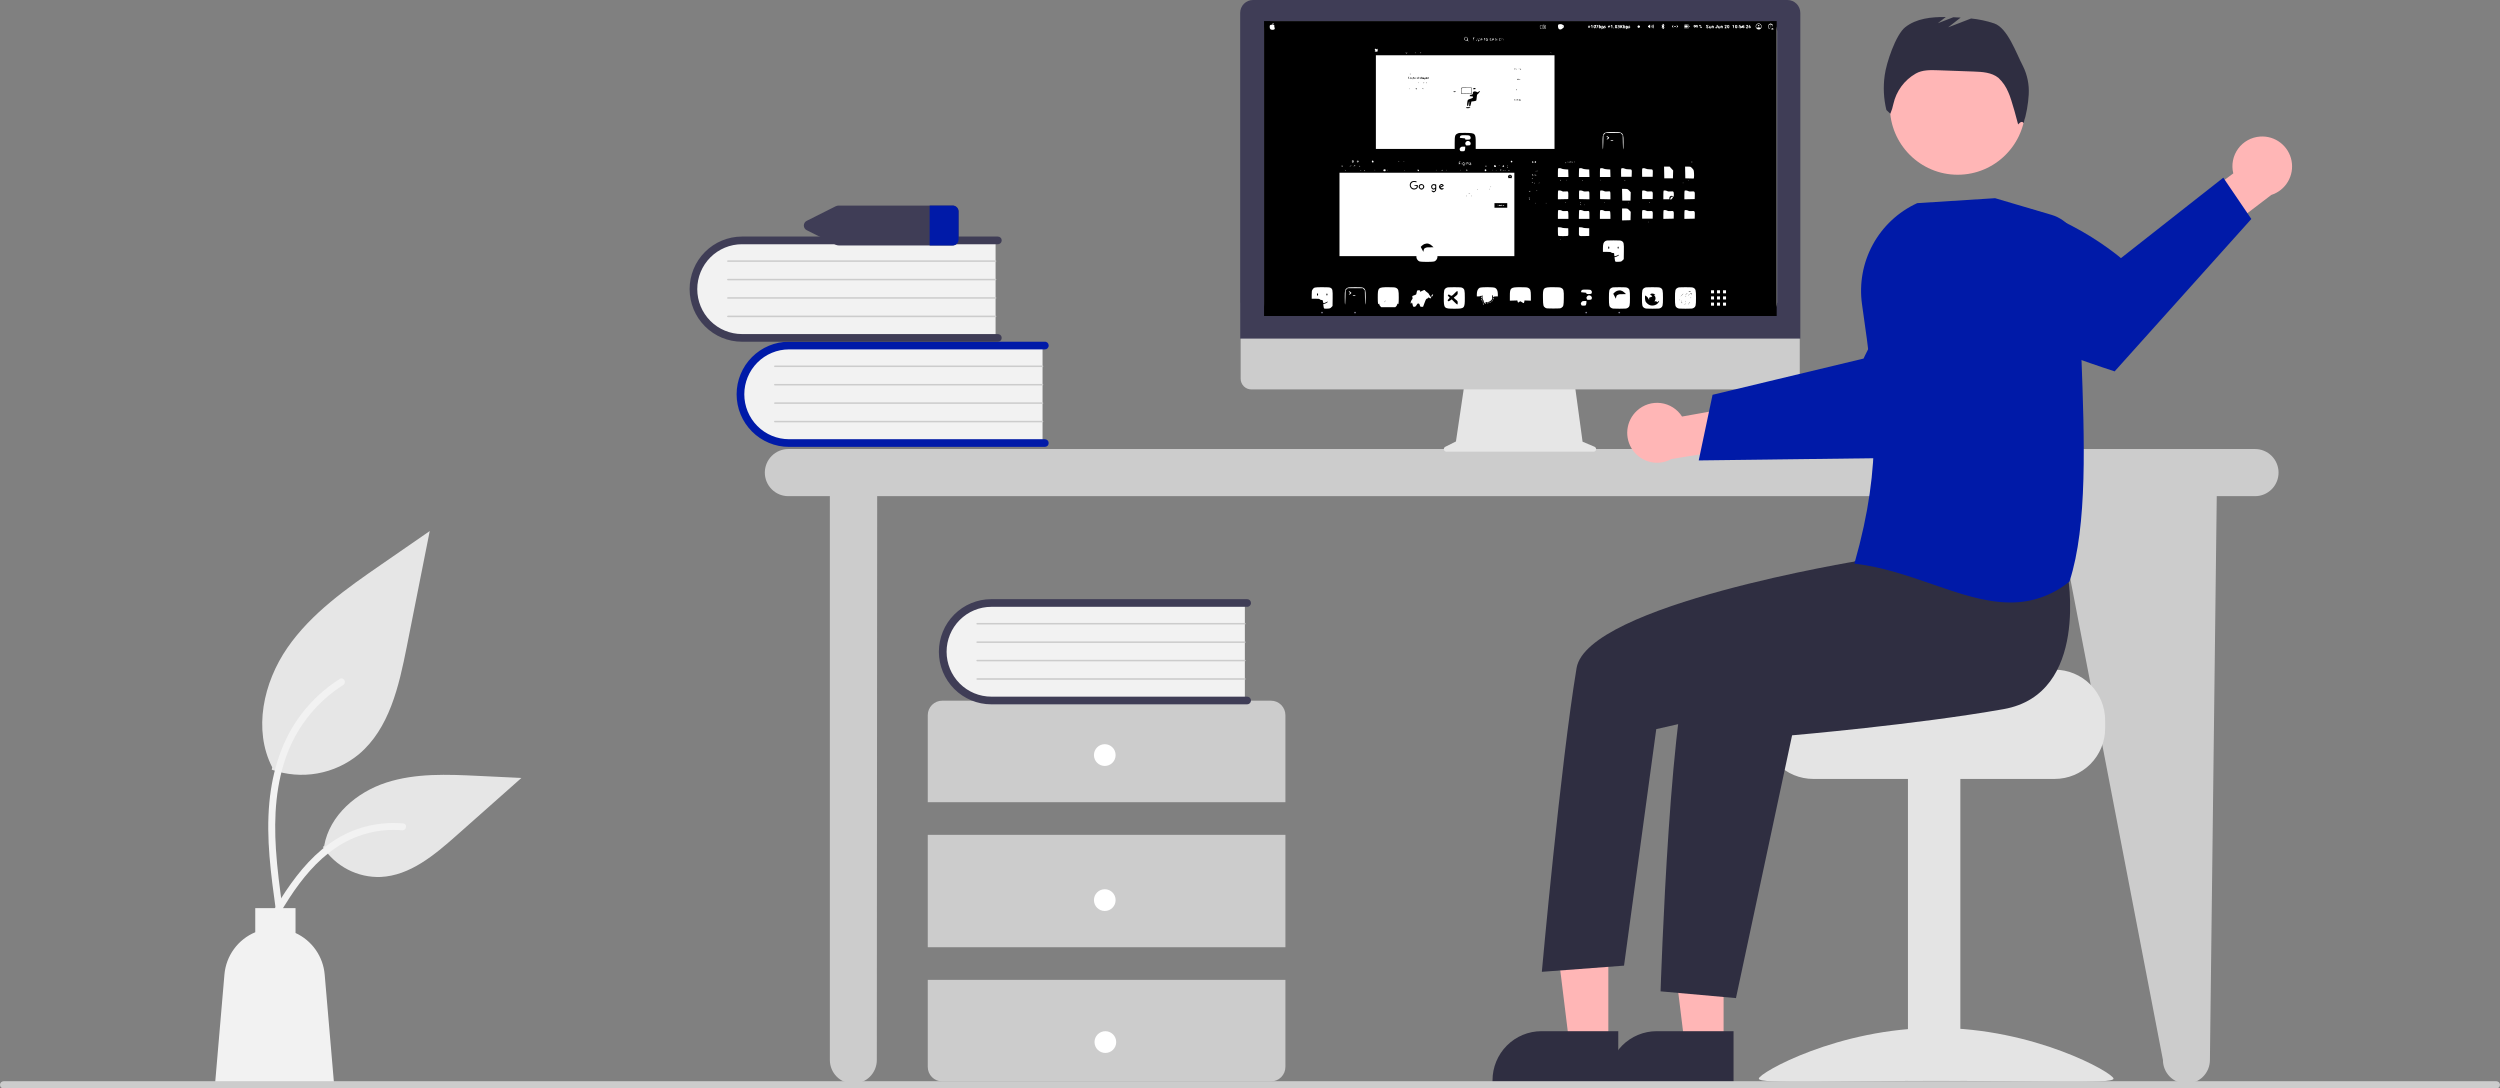 <svg width="356" height="155" viewBox="0 0 356 155" fill="none" xmlns="http://www.w3.org/2000/svg">
<rect x="0" y="0" width="356" height="155" fill="#808080" stroke="none"/>
<g clip-path="url(#clip0)">
<path d="M321.122 63.942H112.255C111.369 63.942 110.518 64.296 109.891 64.925C109.264 65.555 108.911 66.408 108.911 67.298C108.911 68.188 109.264 69.042 109.891 69.671C110.518 70.301 111.369 70.654 112.255 70.654H118.172V150.944C118.172 151.835 118.524 152.688 119.151 153.318C119.778 153.947 120.629 154.301 121.516 154.301C122.402 154.301 123.253 153.947 123.88 153.318C124.507 152.688 124.859 151.835 124.859 150.944L124.91 70.654H292.547L308.004 150.944C308.004 151.835 308.356 152.688 308.983 153.318C309.61 153.947 310.461 154.301 311.348 154.301C312.235 154.301 313.085 153.947 313.712 153.318C314.34 152.688 314.692 151.835 314.692 150.944L315.665 70.654H321.122C322.009 70.654 322.86 70.301 323.487 69.671C324.114 69.042 324.466 68.188 324.466 67.298C324.466 66.408 324.114 65.555 323.487 64.925C322.86 64.296 322.009 63.942 321.122 63.942Z" fill="#CCCCCC"/>
<path d="M148.46 48.987V63.2H112.982C112.052 63.232 111.125 63.081 110.254 62.754C109.382 62.426 108.584 61.93 107.903 61.293C107.223 60.657 106.674 59.891 106.289 59.041C105.903 58.192 105.688 57.274 105.655 56.341C105.623 55.408 105.774 54.477 106.1 53.603C106.426 52.728 106.92 51.926 107.555 51.244C108.19 50.561 108.952 50.01 109.799 49.623C110.645 49.236 111.56 49.02 112.489 48.987C112.654 48.982 112.818 48.982 112.982 48.987L148.46 48.987Z" fill="#F2F2F2"/>
<path d="M149.331 63.091C149.331 63.236 149.274 63.375 149.172 63.477C149.069 63.58 148.931 63.637 148.787 63.637H112.35C110.372 63.636 108.476 62.846 107.077 61.442C105.679 60.038 104.894 58.134 104.894 56.148C104.894 54.163 105.679 52.259 107.077 50.855C108.476 49.45 110.372 48.661 112.35 48.659H148.787C148.858 48.659 148.929 48.673 148.995 48.701C149.062 48.728 149.122 48.768 149.173 48.819C149.223 48.87 149.264 48.93 149.291 48.997C149.318 49.063 149.333 49.134 149.333 49.206C149.333 49.278 149.318 49.349 149.291 49.416C149.264 49.482 149.223 49.542 149.173 49.593C149.122 49.644 149.062 49.684 148.995 49.712C148.929 49.739 148.858 49.753 148.787 49.753H112.35C110.662 49.755 109.043 50.43 107.851 51.629C106.658 52.828 105.988 54.454 105.988 56.148C105.988 57.843 106.658 59.468 107.851 60.667C109.043 61.866 110.662 62.541 112.35 62.544H148.787C148.931 62.544 149.069 62.602 149.172 62.704C149.274 62.807 149.331 62.946 149.331 63.091Z" fill="#001AA8"/>
<path d="M148.46 52.267H110.335C110.306 52.267 110.278 52.256 110.258 52.236C110.237 52.215 110.226 52.188 110.225 52.159C110.225 52.13 110.236 52.102 110.257 52.081C110.277 52.061 110.304 52.049 110.333 52.049H148.46C148.488 52.049 148.516 52.06 148.536 52.081C148.556 52.102 148.568 52.129 148.568 52.158C148.568 52.187 148.556 52.214 148.536 52.235C148.516 52.255 148.488 52.267 148.46 52.267Z" fill="#CCCCCC"/>
<path d="M148.46 54.891H110.335C110.306 54.891 110.278 54.88 110.258 54.86C110.237 54.839 110.226 54.812 110.225 54.783C110.225 54.754 110.236 54.726 110.257 54.705C110.277 54.685 110.304 54.673 110.333 54.672H148.46C148.488 54.673 148.516 54.684 148.536 54.705C148.556 54.725 148.568 54.753 148.568 54.782C148.568 54.811 148.556 54.838 148.536 54.859C148.516 54.879 148.488 54.891 148.46 54.891Z" fill="#CCCCCC"/>
<path d="M148.46 57.515H110.335C110.306 57.515 110.278 57.504 110.258 57.483C110.237 57.463 110.226 57.435 110.225 57.407C110.225 57.378 110.236 57.35 110.257 57.329C110.277 57.309 110.304 57.297 110.333 57.296H148.46C148.488 57.297 148.516 57.308 148.536 57.329C148.556 57.349 148.568 57.377 148.568 57.406C148.568 57.434 148.556 57.462 148.536 57.483C148.516 57.503 148.488 57.515 148.46 57.515Z" fill="#CCCCCC"/>
<path d="M148.46 60.139H110.335C110.306 60.139 110.278 60.128 110.258 60.107C110.237 60.087 110.226 60.059 110.225 60.03C110.225 60.002 110.236 59.974 110.257 59.953C110.277 59.932 110.304 59.92 110.333 59.92H148.46C148.488 59.92 148.516 59.932 148.536 59.953C148.556 59.973 148.568 60.001 148.568 60.029C148.568 60.058 148.556 60.086 148.536 60.106C148.516 60.127 148.488 60.139 148.46 60.139Z" fill="#CCCCCC"/>
<path d="M141.772 34.014V48.226H106.294C104.416 48.292 102.59 47.606 101.215 46.32C99.841 45.033 99.033 43.252 98.968 41.367C98.902 39.483 99.585 37.649 100.867 36.27C102.149 34.891 103.924 34.079 105.802 34.014C105.966 34.008 106.13 34.008 106.294 34.014H141.772Z" fill="#F2F2F2"/>
<path d="M142.643 48.117C142.643 48.262 142.586 48.401 142.484 48.503C142.382 48.606 142.243 48.663 142.099 48.663H105.662C103.683 48.663 101.786 47.874 100.386 46.47C98.987 45.066 98.201 43.161 98.201 41.175C98.201 39.188 98.987 37.284 100.386 35.879C101.786 34.475 103.683 33.686 105.662 33.686H142.099C142.17 33.686 142.241 33.7 142.307 33.727C142.373 33.755 142.433 33.795 142.484 33.846C142.534 33.897 142.575 33.957 142.602 34.023C142.629 34.09 142.643 34.161 142.643 34.232C142.643 34.304 142.629 34.375 142.602 34.442C142.575 34.508 142.534 34.568 142.484 34.619C142.433 34.67 142.373 34.71 142.307 34.737C142.241 34.765 142.17 34.779 142.099 34.779H105.662C103.972 34.779 102.351 35.453 101.156 36.652C99.961 37.852 99.29 39.478 99.29 41.175C99.29 42.871 99.961 44.498 101.156 45.697C102.351 46.897 103.972 47.57 105.662 47.57H142.099C142.243 47.57 142.382 47.628 142.484 47.73C142.586 47.833 142.643 47.972 142.643 48.117Z" fill="#3F3D56"/>
<path d="M141.772 37.294H103.647C103.618 37.294 103.591 37.282 103.57 37.262C103.55 37.242 103.538 37.214 103.538 37.185C103.537 37.156 103.549 37.128 103.569 37.108C103.589 37.087 103.616 37.075 103.645 37.075H141.772C141.801 37.075 141.828 37.087 141.848 37.107C141.868 37.128 141.88 37.155 141.88 37.184C141.88 37.213 141.868 37.241 141.848 37.261C141.828 37.282 141.801 37.293 141.772 37.294Z" fill="#CCCCCC"/>
<path d="M141.772 39.917H103.647C103.618 39.917 103.591 39.906 103.57 39.886C103.55 39.866 103.538 39.838 103.538 39.809C103.537 39.78 103.549 39.752 103.569 39.732C103.589 39.711 103.616 39.699 103.645 39.699H141.772C141.801 39.699 141.828 39.711 141.848 39.731C141.868 39.752 141.88 39.779 141.88 39.808C141.88 39.837 141.868 39.864 141.848 39.885C141.828 39.906 141.801 39.917 141.772 39.917Z" fill="#CCCCCC"/>
<path d="M141.772 42.541H103.647C103.618 42.541 103.591 42.53 103.57 42.51C103.55 42.489 103.538 42.462 103.538 42.433C103.537 42.404 103.549 42.376 103.569 42.355C103.589 42.335 103.616 42.323 103.645 42.323H141.772C141.801 42.323 141.828 42.334 141.848 42.355C141.868 42.376 141.88 42.403 141.88 42.432C141.88 42.461 141.868 42.488 141.848 42.509C141.828 42.529 141.801 42.541 141.772 42.541Z" fill="#CCCCCC"/>
<path d="M141.772 45.165H103.647C103.618 45.165 103.591 45.154 103.57 45.134C103.55 45.113 103.538 45.086 103.538 45.057C103.537 45.028 103.549 45 103.569 44.979C103.589 44.959 103.616 44.947 103.645 44.946H141.772C141.801 44.947 141.828 44.958 141.848 44.979C141.868 44.999 141.88 45.027 141.88 45.056C141.88 45.084 141.868 45.112 141.848 45.133C141.828 45.153 141.801 45.165 141.772 45.165Z" fill="#CCCCCC"/>
<path d="M183.043 114.234V101.842C183.043 101.294 182.826 100.769 182.441 100.382C182.055 99.994 181.531 99.777 180.985 99.777H134.17C133.625 99.777 133.101 99.994 132.715 100.382C132.329 100.769 132.113 101.294 132.113 101.842V114.234H183.043Z" fill="#CCCCCC"/>
<path d="M183.043 118.881H132.113V134.887H183.043V118.881Z" fill="#CCCCCC"/>
<path d="M132.113 139.534V151.926C132.113 152.474 132.329 152.999 132.715 153.387C133.101 153.774 133.625 153.992 134.17 153.992H180.985C181.531 153.992 182.055 153.774 182.441 153.387C182.826 152.999 183.043 152.474 183.043 151.926V139.534H132.113Z" fill="#CCCCCC"/>
<path d="M157.321 109.071C158.173 109.071 158.864 108.377 158.864 107.522C158.864 106.666 158.173 105.973 157.321 105.973C156.468 105.973 155.777 106.666 155.777 107.522C155.777 108.377 156.468 109.071 157.321 109.071Z" fill="white"/>
<path d="M157.321 129.724C158.173 129.724 158.864 129.031 158.864 128.175C158.864 127.32 158.173 126.626 157.321 126.626C156.468 126.626 155.777 127.32 155.777 128.175C155.777 129.031 156.468 129.724 157.321 129.724Z" fill="white"/>
<path d="M157.403 149.94C158.256 149.94 158.947 149.247 158.947 148.391C158.947 147.536 158.256 146.842 157.403 146.842C156.551 146.842 155.86 147.536 155.86 148.391C155.86 149.247 156.551 149.94 157.403 149.94Z" fill="white"/>
<path d="M177.269 85.647V99.86H141.791C139.914 99.924 138.089 99.238 136.716 97.951C135.343 96.665 134.535 94.885 134.469 93.001C134.404 91.117 135.087 89.284 136.367 87.905C137.648 86.526 139.421 85.714 141.298 85.647C141.463 85.641 141.627 85.641 141.791 85.647H177.269Z" fill="#F2F2F2"/>
<path d="M178.14 99.75C178.14 99.895 178.083 100.034 177.981 100.137C177.879 100.239 177.74 100.297 177.596 100.297H141.159C139.181 100.297 137.283 99.509 135.884 98.106C134.484 96.702 133.697 94.798 133.696 92.813C133.695 90.827 134.479 88.922 135.877 87.517C137.275 86.112 139.172 85.321 141.15 85.319H177.596C177.667 85.319 177.738 85.333 177.805 85.36C177.871 85.388 177.931 85.428 177.982 85.479C178.033 85.53 178.073 85.59 178.1 85.656C178.128 85.723 178.142 85.794 178.142 85.866C178.142 85.938 178.128 86.009 178.1 86.075C178.073 86.142 178.033 86.202 177.982 86.253C177.931 86.304 177.871 86.344 177.805 86.371C177.738 86.399 177.667 86.413 177.596 86.412H141.159C139.471 86.415 137.852 87.09 136.659 88.289C135.466 89.488 134.795 91.113 134.795 92.808C134.795 94.503 135.466 96.128 136.659 97.328C137.852 98.527 139.471 99.201 141.159 99.204H177.596C177.74 99.204 177.879 99.261 177.981 99.364C178.083 99.466 178.14 99.605 178.14 99.75Z" fill="#3F3D56"/>
<path d="M177.269 88.927H139.144C139.115 88.927 139.088 88.916 139.067 88.895C139.047 88.875 139.035 88.848 139.035 88.819C139.034 88.79 139.046 88.762 139.066 88.741C139.086 88.721 139.113 88.709 139.142 88.708H177.269C177.298 88.709 177.325 88.72 177.345 88.741C177.366 88.761 177.377 88.789 177.377 88.818C177.377 88.847 177.366 88.874 177.345 88.895C177.325 88.915 177.298 88.927 177.269 88.927H177.269Z" fill="#CCCCCC"/>
<path d="M177.269 91.551H139.144C139.115 91.551 139.088 91.54 139.067 91.519C139.047 91.499 139.035 91.472 139.035 91.443C139.034 91.414 139.046 91.386 139.066 91.365C139.086 91.344 139.113 91.333 139.142 91.332H177.269C177.298 91.332 177.325 91.344 177.345 91.365C177.366 91.385 177.377 91.413 177.377 91.442C177.377 91.47 177.366 91.498 177.345 91.519C177.325 91.539 177.298 91.551 177.269 91.551H177.269Z" fill="#CCCCCC"/>
<path d="M177.269 94.175H139.144C139.115 94.175 139.088 94.164 139.067 94.143C139.047 94.123 139.035 94.095 139.035 94.066C139.034 94.037 139.046 94.01 139.066 93.989C139.086 93.968 139.113 93.956 139.142 93.956H177.269C177.298 93.956 177.325 93.968 177.345 93.989C177.366 94.009 177.377 94.037 177.377 94.065C177.377 94.094 177.366 94.122 177.345 94.142C177.325 94.163 177.298 94.174 177.269 94.175H177.269Z" fill="#CCCCCC"/>
<path d="M177.269 96.799H139.144C139.115 96.799 139.088 96.787 139.067 96.767C139.047 96.747 139.035 96.719 139.035 96.69C139.034 96.661 139.046 96.633 139.066 96.613C139.086 96.592 139.113 96.58 139.142 96.58H177.269C177.298 96.58 177.325 96.592 177.345 96.612C177.366 96.633 177.377 96.66 177.377 96.689C177.377 96.718 177.366 96.746 177.345 96.766C177.325 96.787 177.298 96.798 177.269 96.799H177.269Z" fill="#CCCCCC"/>
<path d="M135.602 29.273H119.438C119.285 29.272 119.134 29.308 118.996 29.376L114.916 31.426C114.782 31.483 114.668 31.578 114.587 31.701C114.507 31.823 114.464 31.966 114.464 32.112C114.464 32.259 114.507 32.402 114.587 32.524C114.668 32.646 114.782 32.742 114.916 32.799L118.996 34.849C119.134 34.917 119.285 34.952 119.438 34.952H135.602C135.825 34.965 136.044 34.889 136.211 34.742C136.379 34.594 136.482 34.386 136.498 34.162V30.062C136.482 29.839 136.379 29.631 136.211 29.483C136.044 29.335 135.825 29.26 135.602 29.273Z" fill="#3F3D56"/>
<path d="M136.498 30.062V34.162C136.482 34.386 136.379 34.594 136.211 34.742C136.044 34.889 135.825 34.965 135.602 34.952H132.382V29.273H135.602C135.825 29.26 136.044 29.335 136.211 29.483C136.379 29.631 136.482 29.839 136.498 30.062Z" fill="#001AA8"/>
<path d="M38.694 109.604C40.775 110.338 43.01 110.522 45.183 110.138C47.356 109.754 49.393 108.815 51.099 107.411C55.444 103.751 56.806 97.721 57.915 92.137C59.008 86.632 60.101 81.127 61.193 75.622L54.33 80.365C49.393 83.776 44.346 87.297 40.928 92.238C37.511 97.179 36.019 103.924 38.765 109.271" fill="#E6E6E6"/>
<path d="M39.281 129.599C38.586 124.52 37.872 119.376 38.359 114.243C38.792 109.684 40.178 105.231 42.999 101.58C44.496 99.645 46.319 97.988 48.384 96.683C48.922 96.341 49.418 97.198 48.882 97.537C45.309 99.804 42.545 103.151 40.989 107.095C39.271 111.482 38.995 116.263 39.291 120.923C39.47 123.741 39.85 126.54 40.232 129.336C40.262 129.462 40.244 129.595 40.18 129.709C40.116 129.822 40.011 129.906 39.888 129.945C39.761 129.979 39.627 129.962 39.514 129.897C39.4 129.832 39.316 129.725 39.281 129.599L39.281 129.599Z" fill="#F2F2F2"/>
<path d="M45.972 120.612C46.865 121.973 48.092 123.081 49.535 123.829C50.978 124.577 52.589 124.939 54.212 124.88C58.383 124.681 61.86 121.76 64.99 118.986L74.249 110.781L68.121 110.487C63.715 110.275 59.194 110.078 54.997 111.442C50.8 112.805 46.929 116.088 46.162 120.448" fill="#E6E6E6"/>
<path d="M37.318 132.519C40.661 126.58 44.54 119.981 51.47 117.871C53.397 117.287 55.418 117.077 57.423 117.254C58.055 117.309 57.897 118.287 57.266 118.232C53.905 117.952 50.55 118.843 47.767 120.755C45.088 122.585 43.002 125.129 41.237 127.827C40.156 129.479 39.187 131.202 38.219 132.922C37.909 133.472 37.004 133.075 37.318 132.519L37.318 132.519Z" fill="#F2F2F2"/>
<path d="M31.96 138.769C32.072 137.459 32.541 136.205 33.315 135.144C34.089 134.082 35.138 133.254 36.348 132.75V129.317H42.085V132.858C43.235 133.387 44.225 134.213 44.954 135.251C45.683 136.29 46.125 137.504 46.234 138.769L47.583 154.508H30.611L31.96 138.769Z" fill="#F2F2F2"/>
<path d="M227.065 63.619L225.358 62.898L224.187 54.311H208.596L207.327 62.863L205.801 63.629C205.728 63.666 205.669 63.726 205.634 63.801C205.6 63.875 205.591 63.959 205.61 64.038C205.629 64.118 205.674 64.189 205.738 64.24C205.802 64.291 205.881 64.319 205.963 64.319H226.924C227.008 64.319 227.089 64.29 227.154 64.236C227.218 64.183 227.263 64.109 227.279 64.027C227.296 63.944 227.284 63.859 227.245 63.785C227.205 63.71 227.142 63.652 227.065 63.619Z" fill="#E6E6E6"/>
<path d="M254.771 55.454H178.184C177.782 55.453 177.397 55.292 177.114 55.007C176.83 54.721 176.67 54.334 176.67 53.931V43.092H256.285V53.931C256.285 54.334 256.125 54.721 255.841 55.007C255.558 55.292 255.173 55.453 254.771 55.454Z" fill="#CCCCCC"/>
<path d="M256.365 48.215H176.6V1.836C176.601 1.349 176.794 0.882 177.137 0.538C177.48 0.194 177.945 0.001 178.43 -7.62939e-06H254.535C255.02 0.001 255.485 0.194 255.828 0.538C256.171 0.882 256.364 1.349 256.365 1.836L256.365 48.215Z" fill="#3F3D56"/>
<path d="M251.646 44.482H181.41C181.036 44.482 180.678 44.333 180.413 44.067C180.149 43.802 180 43.442 180 43.067V4.415C180 4.04 180.149 3.68 180.413 3.415C180.678 3.15 181.036 3 181.41 3H251.646C252.02 3 252.379 3.15 252.643 3.415C252.907 3.68 253.056 4.04 253.056 4.415V43.067C253.056 43.442 252.907 43.802 252.643 44.067C252.379 44.333 252.02 44.482 251.646 44.482Z" fill="white"/>
<path d="M180 24V45H216.5H253V24V3H216.5H180V24ZM181.336 3.383C181.277 3.492 181.176 3.536 181.176 3.448C181.176 3.388 181.293 3.273 181.347 3.273C181.373 3.273 181.368 3.323 181.336 3.383ZM250.729 3.465C250.996 3.733 250.809 4.203 250.435 4.203C250.216 4.203 250.007 3.99 250.007 3.766C250.007 3.541 250.216 3.328 250.435 3.328C250.536 3.328 250.649 3.377 250.729 3.465ZM252.295 3.416C252.434 3.487 252.466 3.53 252.46 3.673L252.455 3.848L252.417 3.689C252.385 3.541 252.369 3.53 252.145 3.53H251.904V3.798C251.904 4.034 251.921 4.066 252.038 4.105C252.161 4.138 252.161 4.143 252.011 4.132C251.856 4.121 251.851 4.11 251.835 3.809C251.819 3.52 251.83 3.498 251.969 3.421C252.049 3.377 252.118 3.339 252.124 3.334C252.124 3.328 252.204 3.366 252.295 3.416ZM236.941 3.492C237.021 3.58 237.021 3.612 236.968 3.684C236.914 3.749 236.914 3.782 236.968 3.848C237.021 3.919 237.021 3.952 236.941 4.039C236.813 4.187 236.754 4.176 236.754 4.012C236.754 3.908 236.733 3.886 236.663 3.913C236.578 3.946 236.578 3.941 236.642 3.859C236.701 3.782 236.701 3.749 236.642 3.673C236.578 3.591 236.578 3.585 236.663 3.618C236.733 3.645 236.754 3.623 236.754 3.52C236.754 3.355 236.813 3.345 236.941 3.492ZM219.91 3.476C219.856 3.487 219.771 3.487 219.722 3.476C219.669 3.459 219.712 3.448 219.813 3.448C219.915 3.448 219.958 3.459 219.91 3.476ZM222.507 3.52C222.549 3.563 222.608 3.602 222.64 3.602C222.737 3.602 222.71 3.93 222.608 3.968C222.56 3.99 222.475 4.05 222.421 4.105C222.309 4.22 222.117 4.23 221.983 4.132C221.865 4.045 221.807 3.634 221.898 3.52C221.983 3.41 222.4 3.41 222.507 3.52ZM235.525 3.766C235.525 3.842 235.487 3.957 235.439 4.017C235.359 4.121 235.354 4.121 235.397 4.012C235.418 3.952 235.439 3.842 235.439 3.766C235.439 3.689 235.418 3.58 235.397 3.52C235.354 3.41 235.359 3.41 235.439 3.514C235.487 3.574 235.525 3.689 235.525 3.766ZM181.459 3.678C181.454 3.766 181.47 3.88 181.502 3.935C181.598 4.127 181.475 4.247 181.202 4.247C180.908 4.241 180.802 4.121 180.802 3.809C180.802 3.563 180.871 3.514 181.213 3.52C181.464 3.52 181.47 3.525 181.459 3.678ZM227.899 3.673C227.968 3.7 227.99 3.755 227.979 3.859C227.968 3.979 227.931 4.017 227.819 4.028C227.674 4.045 227.669 4.039 227.669 3.755C227.674 3.514 227.685 3.481 227.739 3.552C227.776 3.596 227.845 3.651 227.899 3.673ZM231.373 3.673C231.442 3.7 231.463 3.755 231.453 3.859C231.442 3.979 231.405 4.017 231.292 4.028C231.148 4.045 231.143 4.039 231.143 3.755C231.148 3.514 231.159 3.481 231.212 3.552C231.25 3.596 231.319 3.651 231.373 3.673ZM234.99 3.777C234.99 4.045 234.985 4.05 234.894 3.968C234.841 3.913 234.766 3.875 234.734 3.875C234.697 3.875 234.67 3.826 234.67 3.766C234.67 3.705 234.702 3.656 234.745 3.656C234.782 3.656 234.846 3.618 234.884 3.574C234.985 3.454 234.99 3.465 234.99 3.777ZM235.365 3.766C235.365 3.848 235.327 3.946 235.279 3.984C235.21 4.05 235.204 4.039 235.263 3.913C235.316 3.798 235.316 3.733 235.263 3.618C235.204 3.492 235.21 3.481 235.279 3.547C235.327 3.585 235.365 3.684 235.365 3.766ZM240.468 3.766V4.012H240.148H239.827L239.811 3.831C239.779 3.52 239.816 3.487 240.158 3.503L240.468 3.52V3.766ZM220.107 3.848V4.121H219.706H219.306L219.29 3.908C219.263 3.558 219.284 3.541 219.717 3.558L220.107 3.574V3.848ZM226.761 3.793C226.761 3.93 226.739 4.039 226.707 4.039C226.68 4.039 226.654 3.952 226.654 3.842C226.654 3.727 226.632 3.662 226.6 3.684C226.574 3.7 226.547 3.695 226.547 3.662C226.547 3.612 226.627 3.563 226.723 3.552C226.745 3.547 226.761 3.656 226.761 3.793ZM227.605 3.591C227.594 3.612 227.552 3.722 227.509 3.831C227.466 3.946 227.413 4.039 227.391 4.039C227.327 4.039 227.338 3.941 227.429 3.766C227.509 3.607 227.509 3.602 227.375 3.602C227.263 3.602 227.242 3.629 227.242 3.749C227.242 3.952 227.172 4.055 227.049 4.028C226.985 4.017 226.942 3.957 226.932 3.859C226.9 3.591 226.942 3.558 227.295 3.552C227.477 3.552 227.616 3.569 227.605 3.591ZM229.593 3.793C229.593 3.93 229.572 4.039 229.54 4.039C229.513 4.039 229.486 3.952 229.486 3.842C229.486 3.727 229.465 3.662 229.433 3.684C229.406 3.7 229.379 3.695 229.379 3.662C229.379 3.612 229.459 3.563 229.556 3.552C229.577 3.547 229.593 3.656 229.593 3.793ZM230.277 3.673C230.288 3.727 230.282 3.837 230.266 3.908C230.213 4.11 229.999 4.066 229.978 3.859C229.967 3.771 229.972 3.667 229.988 3.618C230.031 3.509 230.256 3.552 230.277 3.673ZM230.635 3.793C230.635 3.99 230.619 4.012 230.491 4.028C230.379 4.045 230.341 4.023 230.341 3.952C230.341 3.88 230.357 3.875 230.411 3.924C230.453 3.957 230.501 3.968 230.517 3.946C230.582 3.88 230.555 3.82 230.464 3.82C230.373 3.815 230.373 3.815 230.459 3.744C230.566 3.667 230.534 3.591 230.416 3.64C230.373 3.656 230.341 3.64 230.341 3.602C230.341 3.569 230.4 3.547 230.491 3.558C230.619 3.574 230.635 3.596 230.635 3.793ZM230.822 3.64C230.827 3.733 230.827 3.733 230.881 3.64C230.908 3.591 230.972 3.547 231.02 3.547C231.095 3.547 231.095 3.558 231.014 3.651C230.924 3.749 230.924 3.766 231.009 3.897C231.116 4.055 231.068 4.083 230.918 3.946C230.827 3.864 230.822 3.864 230.822 3.946C230.822 4.001 230.801 4.039 230.769 4.039C230.742 4.039 230.715 3.93 230.715 3.793C230.715 3.656 230.742 3.547 230.769 3.547C230.801 3.547 230.822 3.591 230.822 3.64ZM235.172 3.88C235.129 3.973 235.124 3.952 235.124 3.766C235.124 3.58 235.129 3.558 235.172 3.651C235.199 3.722 235.199 3.809 235.172 3.88ZM238.25 3.656C238.208 3.733 238.213 3.798 238.256 3.886L238.314 4.012L238.192 3.891C238.074 3.771 238.074 3.766 238.17 3.656C238.293 3.52 238.325 3.514 238.25 3.656ZM238.844 3.886L238.721 4.012L238.779 3.886C238.828 3.798 238.828 3.733 238.779 3.64L238.721 3.52L238.844 3.64L238.966 3.766L238.844 3.886ZM241.419 3.612C241.441 3.667 241.457 3.667 241.516 3.612C241.628 3.509 241.719 3.536 241.756 3.684C241.788 3.82 241.708 3.984 241.606 3.984C241.574 3.984 241.574 3.952 241.612 3.908C241.66 3.848 241.649 3.826 241.574 3.809C241.51 3.793 241.451 3.82 241.409 3.88C241.377 3.941 241.323 3.984 241.291 3.984C241.248 3.984 241.254 3.957 241.296 3.902C241.35 3.837 241.35 3.82 241.28 3.82C241.163 3.82 241.115 3.722 241.19 3.629C241.27 3.53 241.387 3.525 241.419 3.612ZM242.125 3.602C242.146 3.634 242.184 3.64 242.216 3.623C242.248 3.602 242.264 3.618 242.248 3.656C242.221 3.749 242.034 3.777 241.981 3.695C241.938 3.629 241.975 3.547 242.045 3.547C242.071 3.547 242.109 3.574 242.125 3.602ZM243.274 3.634C243.274 3.711 243.258 3.711 243.194 3.656C243.146 3.618 243.092 3.602 243.071 3.623C243.049 3.645 243.097 3.711 243.178 3.771C243.263 3.837 243.311 3.913 243.29 3.957C243.252 4.061 243.039 4.061 242.953 3.957C242.873 3.864 242.916 3.853 243.065 3.93C243.146 3.973 243.167 3.968 243.167 3.913C243.167 3.87 243.119 3.82 243.06 3.804C242.996 3.788 242.953 3.727 242.953 3.662C242.953 3.569 242.985 3.547 243.113 3.547C243.226 3.547 243.274 3.574 243.274 3.634ZM244.61 3.7C244.61 3.788 244.578 3.897 244.54 3.952C244.46 4.061 244.284 4.055 244.246 3.935C244.23 3.886 244.257 3.875 244.337 3.902C244.439 3.935 244.449 3.913 244.449 3.744C244.449 3.607 244.471 3.547 244.53 3.547C244.583 3.547 244.61 3.602 244.61 3.7ZM245.866 3.602C245.887 3.634 245.86 3.722 245.818 3.793C245.737 3.913 245.737 3.93 245.812 3.93C245.855 3.93 245.892 3.952 245.892 3.984C245.892 4.012 245.823 4.039 245.732 4.039C245.545 4.039 245.54 4.017 245.679 3.837C245.796 3.684 245.769 3.558 245.647 3.662C245.588 3.711 245.572 3.705 245.572 3.634C245.572 3.536 245.812 3.509 245.866 3.602ZM246.256 3.673C246.266 3.727 246.261 3.837 246.245 3.908C246.192 4.11 245.978 4.066 245.957 3.859C245.946 3.771 245.951 3.667 245.967 3.618C246.01 3.509 246.234 3.552 246.256 3.673ZM246.908 3.793C246.908 3.93 246.886 4.039 246.854 4.039C246.828 4.039 246.801 3.952 246.801 3.842C246.801 3.727 246.78 3.662 246.747 3.684C246.721 3.7 246.694 3.695 246.694 3.662C246.694 3.612 246.774 3.563 246.87 3.552C246.892 3.547 246.908 3.656 246.908 3.793ZM247.378 3.673C247.389 3.727 247.383 3.837 247.367 3.908C247.314 4.11 247.1 4.066 247.079 3.859C247.068 3.771 247.073 3.667 247.089 3.618C247.132 3.509 247.357 3.552 247.378 3.673ZM247.886 3.585C247.816 3.596 247.763 3.629 247.763 3.645C247.763 3.667 247.816 3.711 247.886 3.744C247.982 3.788 248.019 3.777 248.121 3.662C248.249 3.503 248.271 3.509 248.313 3.738C248.345 3.919 248.26 4.127 248.206 3.995C248.174 3.913 248.057 3.908 247.928 3.995C247.827 4.061 247.656 4.023 247.656 3.935C247.656 3.908 247.709 3.897 247.768 3.913C247.854 3.935 247.875 3.924 247.859 3.87C247.843 3.826 247.795 3.798 247.741 3.809C247.683 3.82 247.656 3.788 247.656 3.684C247.656 3.563 247.677 3.547 247.832 3.552C247.955 3.558 247.971 3.569 247.886 3.585ZM248.912 3.602C248.933 3.634 248.906 3.722 248.864 3.793C248.784 3.913 248.784 3.93 248.858 3.93C248.901 3.93 248.939 3.952 248.939 3.984C248.939 4.012 248.869 4.039 248.778 4.039C248.591 4.039 248.586 4.017 248.725 3.837C248.842 3.684 248.816 3.558 248.693 3.662C248.634 3.711 248.618 3.705 248.618 3.634C248.618 3.536 248.858 3.509 248.912 3.602ZM249.179 3.618C249.088 3.689 249.088 3.695 249.2 3.727C249.377 3.771 249.334 4.012 249.152 4.012C249.045 4.012 249.013 3.979 249.003 3.859C248.981 3.684 249.067 3.547 249.195 3.547C249.264 3.547 249.264 3.558 249.179 3.618ZM226.333 3.711C226.333 3.788 226.36 3.809 226.429 3.782C226.504 3.755 226.499 3.777 226.403 3.875C226.306 3.984 226.274 3.99 226.205 3.93C226.114 3.853 226.087 3.738 226.173 3.793C226.205 3.809 226.226 3.777 226.226 3.716C226.226 3.651 226.253 3.602 226.28 3.602C226.312 3.602 226.333 3.651 226.333 3.711ZM229.251 3.722C229.342 3.826 229.342 3.837 229.262 3.804C229.192 3.777 229.165 3.798 229.165 3.875C229.165 3.935 229.144 3.984 229.112 3.984C229.085 3.984 229.059 3.946 229.059 3.897C229.059 3.853 229.037 3.831 229.005 3.848C228.92 3.902 228.941 3.809 229.043 3.7C229.149 3.58 229.128 3.58 229.251 3.722ZM233.516 3.722C233.558 3.798 233.553 3.837 233.483 3.908C233.323 4.072 233.083 3.859 233.227 3.678C233.312 3.58 233.435 3.596 233.516 3.722ZM228.353 3.798C228.369 3.913 228.578 4.028 228.578 3.924C228.578 3.897 228.54 3.875 228.497 3.875C228.455 3.875 228.417 3.826 228.417 3.766C228.417 3.645 228.599 3.612 228.663 3.722C228.69 3.766 228.674 3.771 228.615 3.749C228.497 3.705 228.497 3.76 228.615 3.848C228.749 3.946 228.652 4.034 228.417 4.023C228.262 4.017 228.182 4.045 228.123 4.121C228.054 4.225 228.049 4.209 228.043 3.941C228.043 3.656 228.049 3.651 228.193 3.667C228.294 3.678 228.342 3.716 228.353 3.798ZM231.827 3.798C231.843 3.913 232.051 4.028 232.051 3.924C232.051 3.897 232.014 3.875 231.971 3.875C231.928 3.875 231.891 3.826 231.891 3.766C231.891 3.645 232.073 3.612 232.137 3.722C232.163 3.766 232.147 3.771 232.089 3.749C231.971 3.705 231.971 3.76 232.089 3.848C232.222 3.946 232.126 4.034 231.891 4.023C231.736 4.017 231.656 4.045 231.597 4.121C231.528 4.225 231.522 4.209 231.517 3.941C231.517 3.656 231.522 3.651 231.666 3.667C231.768 3.678 231.816 3.716 231.827 3.798ZM240.612 3.831C240.564 3.88 240.548 3.87 240.548 3.766C240.548 3.662 240.564 3.651 240.612 3.7C240.661 3.749 240.661 3.782 240.612 3.831ZM243.488 3.826C243.488 3.919 243.509 3.979 243.541 3.957C243.573 3.941 243.594 3.864 243.594 3.788C243.594 3.716 243.621 3.656 243.648 3.656C243.68 3.656 243.701 3.744 243.701 3.848C243.701 4.023 243.691 4.039 243.541 4.039C243.391 4.039 243.381 4.023 243.381 3.848C243.381 3.744 243.407 3.656 243.434 3.656C243.466 3.656 243.488 3.733 243.488 3.826ZM244.043 3.744C244.091 3.875 244.081 4.039 244.022 4.039C243.995 4.039 243.969 3.979 243.969 3.902C243.969 3.826 243.947 3.766 243.915 3.766C243.888 3.766 243.862 3.826 243.862 3.902C243.862 3.979 243.84 4.039 243.808 4.039C243.781 4.039 243.755 3.952 243.755 3.848C243.755 3.684 243.771 3.656 243.883 3.656C243.952 3.656 244.027 3.695 244.043 3.744ZM244.77 3.826C244.77 3.919 244.792 3.979 244.824 3.957C244.856 3.941 244.877 3.864 244.877 3.788C244.877 3.716 244.904 3.656 244.93 3.656C244.963 3.656 244.984 3.744 244.984 3.848C244.984 4.023 244.973 4.039 244.824 4.039C244.674 4.039 244.663 4.023 244.663 3.848C244.663 3.744 244.69 3.656 244.717 3.656C244.749 3.656 244.77 3.733 244.77 3.826ZM245.326 3.744C245.374 3.875 245.363 4.039 245.305 4.039C245.278 4.039 245.251 3.979 245.251 3.902C245.251 3.826 245.23 3.766 245.198 3.766C245.171 3.766 245.144 3.826 245.144 3.902C245.144 3.979 245.123 4.039 245.091 4.039C245.064 4.039 245.037 3.952 245.037 3.848C245.037 3.684 245.053 3.656 245.166 3.656C245.235 3.656 245.31 3.695 245.326 3.744ZM247.549 3.711C247.549 3.738 247.528 3.766 247.496 3.766C247.469 3.766 247.442 3.738 247.442 3.711C247.442 3.678 247.469 3.656 247.496 3.656C247.528 3.656 247.549 3.678 247.549 3.711ZM248.511 3.711C248.511 3.738 248.49 3.766 248.458 3.766C248.431 3.766 248.404 3.738 248.404 3.711C248.404 3.678 248.431 3.656 248.458 3.656C248.49 3.656 248.511 3.678 248.511 3.711ZM252.241 3.695C252.188 3.705 252.102 3.705 252.054 3.695C252.001 3.678 252.043 3.667 252.145 3.667C252.246 3.667 252.289 3.678 252.241 3.695ZM238.678 3.766C238.678 3.793 238.608 3.82 238.518 3.82C238.432 3.82 238.357 3.793 238.357 3.766C238.357 3.733 238.432 3.711 238.518 3.711C238.608 3.711 238.678 3.733 238.678 3.766ZM242.355 3.848C242.371 3.864 242.36 3.902 242.323 3.941C242.28 3.984 242.242 3.984 242.189 3.941C242.146 3.902 242.098 3.891 242.077 3.913C242.055 3.935 242.055 3.913 242.071 3.864C242.103 3.782 242.28 3.771 242.355 3.848ZM252.241 3.804C252.188 3.815 252.102 3.815 252.054 3.804C252.001 3.788 252.043 3.777 252.145 3.777C252.246 3.777 252.289 3.788 252.241 3.804ZM247.549 3.93C247.549 3.957 247.528 3.984 247.496 3.984C247.469 3.984 247.442 3.957 247.442 3.93C247.442 3.897 247.469 3.875 247.496 3.875C247.528 3.875 247.549 3.897 247.549 3.93ZM248.511 3.93C248.511 3.957 248.49 3.984 248.458 3.984C248.431 3.984 248.404 3.957 248.404 3.93C248.404 3.897 248.431 3.875 248.458 3.875C248.49 3.875 248.511 3.897 248.511 3.93ZM252.129 3.908C252.113 3.924 252.065 3.93 252.027 3.913C251.985 3.897 252.001 3.88 252.059 3.88C252.118 3.875 252.15 3.891 252.129 3.908ZM229.86 3.984C229.86 4.012 229.839 4.039 229.807 4.039C229.78 4.039 229.753 4.012 229.753 3.984C229.753 3.952 229.78 3.93 229.807 3.93C229.839 3.93 229.86 3.952 229.86 3.984ZM252.53 4.11C252.572 4.192 252.551 4.203 252.385 4.203C252.214 4.203 252.204 4.192 252.263 4.099C252.337 3.979 252.455 3.984 252.53 4.11ZM208.938 5.352C208.997 5.417 209.018 5.505 209.002 5.581C208.981 5.663 209.008 5.751 209.088 5.844L209.205 5.98L209.072 5.86C208.981 5.778 208.895 5.751 208.815 5.773C208.682 5.805 208.484 5.663 208.484 5.527C208.484 5.412 208.644 5.242 208.751 5.242C208.799 5.242 208.885 5.291 208.938 5.352ZM213.865 5.718C213.855 5.805 213.844 5.734 213.844 5.57C213.844 5.406 213.855 5.335 213.865 5.417C213.876 5.505 213.876 5.636 213.865 5.718ZM209.97 5.39C209.9 5.406 209.873 5.477 209.863 5.641L209.857 5.871L209.836 5.652C209.82 5.532 209.783 5.417 209.75 5.395C209.713 5.373 209.772 5.357 209.873 5.357C209.975 5.362 210.018 5.373 209.97 5.39ZM211.487 5.505C211.407 5.532 211.402 5.767 211.477 5.805C211.509 5.822 211.503 5.827 211.466 5.822C211.402 5.811 211.306 5.488 211.354 5.439C211.37 5.423 211.418 5.428 211.466 5.45C211.519 5.472 211.53 5.488 211.487 5.505ZM210.37 5.57C210.354 5.636 210.328 5.674 210.312 5.658C210.285 5.625 210.338 5.461 210.376 5.461C210.386 5.461 210.386 5.51 210.37 5.57ZM210.627 5.773C210.68 5.756 210.718 5.767 210.696 5.795C210.68 5.822 210.638 5.844 210.595 5.844C210.557 5.844 210.509 5.877 210.499 5.909C210.483 5.948 210.472 5.855 210.472 5.707C210.477 5.51 210.483 5.483 210.499 5.614C210.52 5.767 210.541 5.795 210.627 5.773ZM210.702 5.516C210.718 5.548 210.696 5.554 210.654 5.537C210.557 5.499 210.541 5.461 210.616 5.461C210.648 5.461 210.686 5.483 210.702 5.516ZM211.092 5.587C211.102 5.652 211.076 5.68 211.001 5.68C210.878 5.68 210.846 5.767 210.958 5.805C210.996 5.816 210.99 5.822 210.942 5.822C210.857 5.816 210.809 5.663 210.857 5.537C210.899 5.428 211.07 5.461 211.092 5.587ZM211.872 5.581C211.942 5.702 211.797 5.877 211.669 5.827C211.583 5.795 211.551 5.565 211.621 5.494C211.68 5.434 211.808 5.477 211.872 5.581ZM212.353 5.51C212.374 5.537 212.337 5.548 212.278 5.532C212.219 5.516 212.171 5.527 212.171 5.559C212.171 5.587 212.219 5.625 212.278 5.641C212.337 5.658 212.385 5.696 212.385 5.729C212.385 5.822 212.225 5.866 212.161 5.8C212.118 5.756 212.134 5.751 212.219 5.773C212.284 5.789 212.332 5.778 212.332 5.74C212.332 5.707 212.3 5.68 212.257 5.68C212.161 5.68 212.102 5.592 212.145 5.516C212.187 5.45 212.316 5.445 212.353 5.51ZM212.748 5.587C212.759 5.652 212.732 5.68 212.658 5.68C212.535 5.68 212.503 5.767 212.615 5.805C212.652 5.816 212.647 5.822 212.599 5.822C212.513 5.816 212.465 5.663 212.513 5.537C212.556 5.428 212.727 5.461 212.748 5.587ZM213.117 5.68C213.123 5.784 213.112 5.827 213.101 5.773C213.085 5.723 213.037 5.68 212.994 5.68C212.909 5.68 212.893 5.767 212.973 5.805C213.005 5.822 213 5.827 212.962 5.822C212.85 5.8 212.85 5.674 212.968 5.641C213.032 5.625 213.08 5.587 213.08 5.559C213.08 5.527 213.032 5.516 212.973 5.532C212.914 5.548 212.882 5.537 212.898 5.51C212.973 5.384 213.107 5.494 213.117 5.68ZM213.278 5.745C213.267 5.816 213.256 5.773 213.256 5.652C213.251 5.532 213.261 5.477 213.278 5.527C213.288 5.581 213.288 5.68 213.278 5.745ZM213.689 5.51C213.71 5.537 213.673 5.548 213.614 5.532C213.529 5.51 213.507 5.532 213.507 5.652C213.507 5.778 213.523 5.795 213.62 5.773C213.705 5.751 213.721 5.756 213.678 5.8C213.593 5.888 213.454 5.805 213.454 5.663C213.454 5.592 213.47 5.516 213.491 5.499C213.539 5.445 213.657 5.45 213.689 5.51ZM214.074 5.685C214.084 5.855 214.079 5.855 214.058 5.707C214.042 5.62 214.004 5.521 213.972 5.499C213.93 5.466 213.935 5.461 213.988 5.477C214.036 5.488 214.074 5.57 214.074 5.685ZM210.301 5.795C210.301 5.827 210.28 5.833 210.247 5.816C210.221 5.8 210.194 5.756 210.194 5.729C210.194 5.696 210.221 5.691 210.247 5.707C210.28 5.723 210.301 5.767 210.301 5.795ZM195.957 6.998C195.979 7.041 196.005 7.041 196.048 6.998C196.15 6.894 196.177 6.932 196.177 7.151C196.177 7.359 196.177 7.359 195.973 7.359C195.834 7.359 195.765 7.337 195.765 7.287C195.765 7.244 195.792 7.211 195.829 7.211C195.877 7.211 195.877 7.195 195.829 7.145C195.792 7.107 195.765 7.047 195.765 7.009C195.765 6.921 195.904 6.916 195.957 6.998ZM220.887 7.523C220.957 7.61 220.952 7.616 220.871 7.545C220.818 7.506 220.775 7.463 220.775 7.452C220.775 7.408 220.818 7.435 220.887 7.523ZM200.254 7.55C200.254 7.599 200.27 7.594 200.307 7.539C200.334 7.495 200.372 7.473 200.388 7.49C200.404 7.512 200.382 7.55 200.345 7.588C200.286 7.638 200.254 7.632 200.201 7.566C200.152 7.512 200.152 7.484 200.195 7.484C200.227 7.484 200.254 7.517 200.254 7.55ZM201.59 7.506C201.59 7.523 201.569 7.55 201.537 7.566C201.51 7.583 201.483 7.572 201.483 7.545C201.483 7.512 201.51 7.484 201.537 7.484C201.569 7.484 201.59 7.495 201.59 7.506ZM202.392 7.506C202.392 7.517 202.354 7.539 202.311 7.561C202.269 7.577 202.231 7.566 202.231 7.539C202.231 7.506 202.269 7.484 202.311 7.484C202.354 7.484 202.392 7.495 202.392 7.506ZM221.363 14.539V21.211H215.752H210.141V20.358C210.141 18.985 210.108 18.947 208.74 18.925C207.896 18.909 207.773 18.914 207.565 19.012C207.196 19.177 207.148 19.335 207.148 20.358V21.211H201.537H195.925V14.539V7.867H208.644H221.363V14.539ZM230.822 18.903C231.143 19.062 231.196 19.253 231.196 20.232C231.196 21.55 231.121 21.632 231.089 20.352L231.063 19.242L230.913 19.095L230.769 18.941H229.7H228.631L228.487 19.095L228.337 19.242L228.31 20.352C228.278 21.632 228.204 21.55 228.204 20.232C228.204 18.859 228.257 18.805 229.7 18.805C230.485 18.805 230.667 18.821 230.822 18.903ZM209.355 19.412C209.435 19.532 209.446 19.592 209.408 19.712C209.36 19.866 209.339 19.871 209.002 19.887C208.676 19.904 208.644 19.893 208.644 19.794C208.644 19.696 208.601 19.685 208.259 19.669C207.901 19.652 207.869 19.641 207.885 19.543C207.933 19.275 208.035 19.237 208.66 19.253C209.227 19.27 209.253 19.275 209.355 19.412ZM229.149 19.609C229.176 19.68 228.845 19.915 228.791 19.866C228.775 19.849 228.823 19.784 228.893 19.723C229.005 19.636 229.01 19.609 228.946 19.565C228.909 19.538 228.855 19.516 228.834 19.516C228.807 19.516 228.791 19.477 228.791 19.428C228.791 19.352 228.813 19.352 228.962 19.445C229.053 19.499 229.139 19.576 229.149 19.609ZM229.753 20.008C229.753 20.035 229.657 20.062 229.54 20.062C229.422 20.062 229.326 20.035 229.326 20.008C229.326 19.975 229.422 19.953 229.54 19.953C229.657 19.953 229.753 19.975 229.753 20.008ZM209.355 20.232C209.435 20.352 209.446 20.413 209.408 20.533C209.36 20.68 209.334 20.691 209.056 20.708C208.767 20.724 208.746 20.713 208.698 20.582C208.623 20.385 208.628 20.374 208.756 20.205C208.906 20.008 209.2 20.024 209.355 20.232ZM208.644 21.069C208.644 21.173 208.623 21.32 208.591 21.397C208.543 21.528 208.511 21.539 208.243 21.539C207.976 21.539 207.944 21.528 207.896 21.397C207.827 21.211 207.827 21.195 207.955 21.025C208.051 20.905 208.104 20.883 208.356 20.883H208.644V21.069ZM192.762 22.999C192.751 23.109 192.714 23.152 192.639 23.152C192.564 23.152 192.527 23.109 192.516 22.999C192.5 22.873 192.516 22.852 192.639 22.852C192.762 22.852 192.778 22.873 192.762 22.999ZM193.456 22.977C193.478 23.092 193.323 23.163 193.243 23.081C193.2 23.038 193.2 22.994 193.253 22.934C193.339 22.83 193.435 22.852 193.456 22.977ZM195.594 22.994C195.605 23.059 195.573 23.125 195.53 23.141C195.428 23.18 195.316 23.043 195.359 22.928C195.402 22.808 195.573 22.857 195.594 22.994ZM215.356 23.065C215.308 23.141 215.18 23.141 215.137 23.07C215.116 23.038 215.132 22.972 215.169 22.928C215.228 22.857 215.244 22.857 215.314 22.928C215.356 22.972 215.372 23.032 215.356 23.065ZM199.239 23.016C199.239 23.043 199.212 23.07 199.18 23.07C199.153 23.07 199.142 23.043 199.158 23.016C199.175 22.983 199.201 22.961 199.217 22.961C199.228 22.961 199.239 22.983 199.239 23.016ZM199.971 22.994C199.955 23.01 199.907 23.016 199.869 22.999C199.827 22.983 199.843 22.966 199.901 22.966C199.96 22.961 199.992 22.977 199.971 22.994ZM218.36 23.087C218.37 23.152 218.344 23.18 218.269 23.18C218.189 23.18 218.157 23.147 218.157 23.065C218.157 22.928 218.333 22.945 218.36 23.087ZM218.745 23.07C218.745 23.141 218.707 23.18 218.638 23.18C218.536 23.18 218.493 23.07 218.568 22.999C218.638 22.923 218.745 22.966 218.745 23.07ZM223.271 23.136C223.255 23.174 223.244 23.147 223.244 23.07C223.244 22.994 223.255 22.966 223.271 22.999C223.282 23.038 223.282 23.103 223.271 23.136ZM207.939 23.054C207.757 23.081 207.736 23.229 207.912 23.24L208.03 23.251L207.912 23.273C207.843 23.284 207.784 23.344 207.773 23.415C207.762 23.48 207.746 23.42 207.741 23.273C207.736 23.016 207.736 23.016 207.912 23.021C208.072 23.032 208.072 23.032 207.939 23.054ZM223.378 23.136C223.362 23.18 223.346 23.163 223.346 23.103C223.34 23.043 223.356 23.01 223.372 23.032C223.389 23.048 223.394 23.098 223.378 23.136ZM223.634 23.103C223.554 23.147 223.474 23.169 223.458 23.152C223.442 23.136 223.463 23.125 223.506 23.125C223.565 23.125 223.565 23.114 223.511 23.076C223.463 23.048 223.501 23.032 223.613 23.027L223.784 23.021L223.634 23.103ZM223.912 23.098C223.912 23.141 223.891 23.18 223.864 23.18C223.843 23.18 223.821 23.141 223.821 23.098C223.821 23.054 223.843 23.016 223.864 23.016C223.891 23.016 223.912 23.054 223.912 23.098ZM224.249 23.07C224.249 23.098 224.238 23.125 224.228 23.125C224.211 23.125 224.185 23.098 224.169 23.07C224.153 23.038 224.163 23.016 224.19 23.016C224.222 23.016 224.249 23.038 224.249 23.07ZM240.976 23.07C240.976 23.098 240.954 23.125 240.922 23.125C240.896 23.125 240.869 23.098 240.869 23.07C240.869 23.038 240.896 23.016 240.922 23.016C240.954 23.016 240.976 23.038 240.976 23.07ZM208.147 23.409C208.137 23.48 208.126 23.437 208.126 23.316C208.12 23.196 208.131 23.141 208.147 23.191C208.158 23.245 208.158 23.344 208.147 23.409ZM208.537 23.366C208.537 23.535 208.511 23.617 208.452 23.639C208.377 23.666 208.372 23.661 208.425 23.595C208.473 23.535 208.463 23.513 208.377 23.491C208.308 23.475 208.27 23.42 208.27 23.333C208.27 23.174 208.308 23.125 208.441 23.125C208.521 23.125 208.537 23.169 208.537 23.366ZM208.682 23.409C208.671 23.48 208.66 23.437 208.66 23.316C208.655 23.196 208.666 23.141 208.682 23.191C208.692 23.245 208.692 23.344 208.682 23.409ZM209.114 23.333L209.109 23.535L209.088 23.355C209.061 23.136 208.954 23.147 208.906 23.377L208.869 23.535L208.863 23.36C208.863 23.267 208.831 23.18 208.799 23.169C208.762 23.158 208.826 23.147 208.933 23.141C209.12 23.136 209.125 23.141 209.114 23.333ZM209.489 23.333C209.505 23.491 209.494 23.508 209.371 23.508C209.205 23.508 209.179 23.349 209.339 23.305C209.398 23.289 209.446 23.251 209.446 23.223C209.446 23.191 209.398 23.18 209.339 23.196C209.28 23.212 209.248 23.202 209.264 23.174C209.334 23.059 209.473 23.158 209.489 23.333ZM223.02 23.18C223.02 23.207 222.998 23.234 222.966 23.234C222.94 23.234 222.913 23.207 222.913 23.18C222.913 23.147 222.94 23.125 222.966 23.125C222.998 23.125 223.02 23.147 223.02 23.18ZM192.425 23.606C192.409 23.623 192.366 23.606 192.329 23.568C192.281 23.513 192.286 23.508 192.361 23.541C192.414 23.557 192.441 23.59 192.425 23.606ZM192.991 23.601C193.061 23.688 193.056 23.694 192.975 23.623C192.89 23.557 192.874 23.568 192.831 23.677C192.799 23.754 192.778 23.776 192.778 23.721C192.772 23.655 192.863 23.508 192.911 23.508C192.917 23.508 192.954 23.552 192.991 23.601ZM213.016 23.655C213.032 23.759 213.01 23.781 212.898 23.781C212.786 23.781 212.759 23.754 212.759 23.639C212.759 23.524 212.781 23.502 212.882 23.519C212.957 23.53 213.005 23.579 213.016 23.655ZM213.545 23.541C213.529 23.557 213.481 23.562 213.443 23.546C213.4 23.53 213.416 23.513 213.475 23.513C213.534 23.508 213.566 23.524 213.545 23.541ZM214.186 23.688C214.175 23.721 214.117 23.754 214.047 23.765C213.983 23.776 213.94 23.765 213.951 23.743C213.962 23.716 213.988 23.655 214.01 23.595C214.036 23.513 214.058 23.508 214.122 23.562C214.17 23.601 214.197 23.661 214.186 23.688ZM191.18 23.661C191.142 23.672 191.132 23.71 191.153 23.743C191.174 23.781 191.148 23.776 191.1 23.732C190.993 23.645 191.03 23.552 191.153 23.601C191.212 23.623 191.223 23.645 191.18 23.661ZM192.334 23.748C192.398 23.765 192.398 23.77 192.318 23.765C192.259 23.759 192.211 23.716 192.206 23.672C192.206 23.628 192.211 23.617 192.222 23.655C192.233 23.688 192.286 23.732 192.334 23.748ZM211.637 23.623C211.637 23.579 211.648 23.557 211.664 23.573C211.68 23.59 211.68 23.645 211.658 23.694C211.621 23.798 211.53 23.754 211.53 23.628C211.53 23.546 211.541 23.546 211.583 23.617C211.626 23.683 211.637 23.683 211.637 23.623ZM214.71 23.617C214.726 23.645 214.715 23.672 214.688 23.672C214.656 23.672 214.63 23.645 214.63 23.617C214.63 23.584 214.64 23.562 214.651 23.562C214.667 23.562 214.694 23.584 214.71 23.617ZM193.681 23.672C193.681 23.699 193.659 23.727 193.627 23.727C193.601 23.727 193.574 23.699 193.574 23.672C193.574 23.639 193.601 23.617 193.627 23.617C193.659 23.617 193.681 23.639 193.681 23.672ZM238.005 24L238.256 24.273L238.24 24.831L238.224 25.395H237.609H236.995L236.978 24.558L236.962 23.727H237.358H237.753L238.005 24ZM240.965 23.962C241.19 24.197 241.195 24.208 241.227 24.667C241.243 24.924 241.243 25.198 241.222 25.28L241.184 25.427L240.586 25.411L239.987 25.395L239.971 24.558L239.955 23.727H240.351C240.741 23.727 240.741 23.727 240.965 23.962ZM214.736 23.803C214.736 23.863 214.635 23.885 214.603 23.836C214.587 23.809 214.608 23.781 214.651 23.781C214.699 23.781 214.736 23.792 214.736 23.803ZM222.368 24.011C222.405 24.049 222.63 24.093 222.875 24.109L223.314 24.137L223.33 24.667L223.346 25.203H222.592H221.844V24.613C221.844 24.284 221.86 24 221.881 23.984C221.94 23.918 222.298 23.94 222.368 24.011ZM225.36 24.011C225.398 24.049 225.622 24.093 225.868 24.109L226.306 24.137L226.322 24.667L226.338 25.203H225.585H224.831L224.842 24.613C224.847 24.29 224.858 24.011 224.874 23.984C224.912 23.918 225.291 23.94 225.36 24.011ZM228.353 24.011C228.391 24.049 228.615 24.093 228.861 24.109L229.299 24.137L229.315 24.667L229.331 25.203H228.578H227.829V24.613C227.829 24.284 227.845 24 227.867 23.984C227.926 23.918 228.284 23.94 228.353 24.011ZM231.389 24.027C231.485 24.077 231.693 24.109 231.928 24.109C232.383 24.109 232.388 24.109 232.361 24.766L232.345 25.176H231.597H230.849L230.838 24.634C230.838 24.334 230.843 24.06 230.86 24.016C230.897 23.918 231.202 23.923 231.389 24.027ZM234.381 24.027C234.477 24.077 234.686 24.109 234.921 24.109C235.375 24.109 235.381 24.109 235.354 24.766L235.338 25.176H234.59H233.842L233.831 24.634C233.831 24.334 233.836 24.06 233.852 24.016C233.89 23.918 234.194 23.923 234.381 24.027ZM197.315 24.246C197.315 24.361 197.288 24.383 197.154 24.383C197.037 24.383 196.994 24.355 196.994 24.284C196.994 24.148 197.042 24.109 197.192 24.109C197.288 24.109 197.315 24.137 197.315 24.246ZM211.664 24.246C211.664 24.317 211.621 24.361 211.546 24.372C211.445 24.388 211.423 24.366 211.423 24.246C211.423 24.126 211.445 24.104 211.546 24.12C211.621 24.131 211.664 24.175 211.664 24.246ZM213.775 24.164C213.775 24.191 213.732 24.219 213.684 24.219C213.604 24.219 213.598 24.208 213.668 24.164C213.769 24.098 213.775 24.098 213.775 24.164ZM191.645 24.35C191.629 24.366 191.586 24.323 191.549 24.257C191.479 24.142 191.484 24.142 191.575 24.23C191.629 24.284 191.661 24.339 191.645 24.35ZM195.802 24.284C195.786 24.328 195.77 24.312 195.77 24.252C195.765 24.191 195.781 24.159 195.797 24.18C195.813 24.197 195.818 24.246 195.802 24.284ZM197.619 24.284C197.603 24.328 197.587 24.312 197.587 24.252C197.582 24.191 197.598 24.159 197.614 24.18C197.63 24.197 197.635 24.246 197.619 24.284ZM202.071 24.273C202.071 24.334 202.05 24.383 202.018 24.383C201.991 24.383 201.964 24.355 201.964 24.328C201.964 24.295 201.927 24.273 201.884 24.273C201.841 24.273 201.804 24.246 201.804 24.219C201.804 24.186 201.863 24.164 201.937 24.164C202.034 24.164 202.071 24.191 202.071 24.273ZM204.513 24.284C204.497 24.328 204.481 24.312 204.481 24.252C204.476 24.191 204.492 24.159 204.508 24.18C204.524 24.197 204.529 24.246 204.513 24.284ZM205.395 24.284C205.363 24.317 205.315 24.328 205.293 24.306C205.272 24.284 205.288 24.246 205.331 24.219C205.432 24.153 205.475 24.202 205.395 24.284ZM206.01 24.284C205.994 24.328 205.978 24.312 205.978 24.252C205.972 24.191 205.988 24.159 206.004 24.18C206.02 24.197 206.026 24.246 206.01 24.284ZM207.987 24.284C207.971 24.328 207.955 24.312 207.955 24.252C207.949 24.191 207.966 24.159 207.982 24.18C207.998 24.197 208.003 24.246 207.987 24.284ZM208.965 24.241C208.965 24.29 208.927 24.306 208.858 24.29C208.799 24.273 208.751 24.241 208.751 24.213C208.751 24.186 208.799 24.164 208.858 24.164C208.917 24.164 208.965 24.197 208.965 24.241ZM212.583 24.284C212.567 24.328 212.551 24.312 212.551 24.252C212.545 24.191 212.561 24.159 212.577 24.18C212.593 24.197 212.599 24.246 212.583 24.284ZM193.841 24.241C193.841 24.257 193.82 24.284 193.788 24.301C193.761 24.317 193.734 24.306 193.734 24.279C193.734 24.246 193.761 24.219 193.788 24.219C193.82 24.219 193.841 24.23 193.841 24.241ZM194.338 24.312C194.322 24.35 194.306 24.383 194.295 24.383C194.285 24.383 194.269 24.35 194.253 24.312C194.237 24.268 194.258 24.235 194.295 24.235C194.333 24.235 194.354 24.268 194.338 24.312ZM200.024 24.339C200.008 24.383 199.992 24.366 199.992 24.306C199.987 24.246 200.003 24.213 200.019 24.235C200.035 24.252 200.04 24.301 200.024 24.339ZM213.117 24.252C213.101 24.268 213.053 24.273 213.016 24.257C212.973 24.241 212.989 24.224 213.048 24.224C213.107 24.219 213.139 24.235 213.117 24.252ZM214.122 24.273C214.138 24.306 214.117 24.312 214.074 24.295C213.978 24.257 213.962 24.219 214.036 24.219C214.068 24.219 214.106 24.241 214.122 24.273ZM214.362 24.273C214.362 24.301 214.336 24.328 214.304 24.328C214.277 24.328 214.266 24.301 214.282 24.273C214.298 24.241 214.325 24.219 214.341 24.219C214.352 24.219 214.362 24.241 214.362 24.273ZM214.843 24.273C214.843 24.301 214.833 24.328 214.822 24.328C214.806 24.328 214.779 24.301 214.763 24.273C214.747 24.241 214.758 24.219 214.785 24.219C214.817 24.219 214.843 24.241 214.843 24.273ZM214.934 24.339C214.918 24.383 214.902 24.366 214.902 24.306C214.897 24.246 214.913 24.213 214.929 24.235C214.945 24.252 214.95 24.301 214.934 24.339ZM213.775 24.328C213.775 24.355 213.737 24.366 213.694 24.35C213.652 24.328 213.614 24.306 213.614 24.295C213.614 24.284 213.652 24.273 213.694 24.273C213.737 24.273 213.775 24.295 213.775 24.328ZM218.942 24.394C218.926 24.438 218.91 24.421 218.91 24.361C218.905 24.301 218.921 24.268 218.937 24.29C218.953 24.306 218.958 24.355 218.942 24.394ZM218.798 24.35C218.798 24.366 218.777 24.394 218.745 24.41C218.718 24.427 218.691 24.416 218.691 24.388C218.691 24.355 218.718 24.328 218.745 24.328C218.777 24.328 218.798 24.339 218.798 24.35ZM215.645 30.535V36.469H210.167H204.69V36.616C204.69 36.841 204.497 37.12 204.289 37.212C204.027 37.322 202.36 37.322 202.098 37.212C201.889 37.12 201.697 36.841 201.697 36.616V36.469H196.219H190.742V30.535V24.602H203.193H215.645V30.535ZM218.317 24.93C218.37 25.034 218.365 25.034 218.237 24.973C218.135 24.93 218.119 24.897 218.167 24.864C218.258 24.809 218.253 24.804 218.317 24.93ZM218.531 24.897C218.531 24.913 218.509 24.941 218.477 24.957C218.451 24.973 218.424 24.962 218.424 24.935C218.424 24.902 218.451 24.875 218.477 24.875C218.509 24.875 218.531 24.886 218.531 24.897ZM218.761 24.968C218.739 25.023 218.712 25.028 218.659 24.979C218.557 24.897 218.563 24.881 218.686 24.891C218.745 24.897 218.777 24.924 218.761 24.968ZM218.237 25.427C218.296 25.515 218.242 25.531 218.167 25.444C218.13 25.4 218.125 25.367 218.151 25.367C218.178 25.367 218.221 25.395 218.237 25.427ZM222.272 25.668C222.272 25.712 222.25 25.75 222.218 25.75C222.191 25.75 222.181 25.712 222.197 25.668C222.218 25.624 222.24 25.586 222.25 25.586C222.261 25.586 222.272 25.624 222.272 25.668ZM223.057 25.706C223.041 25.75 223.025 25.734 223.025 25.673C223.02 25.613 223.036 25.581 223.052 25.602C223.068 25.619 223.073 25.668 223.057 25.706ZM227.974 25.706C227.958 25.75 227.942 25.734 227.942 25.673C227.936 25.613 227.952 25.581 227.968 25.602C227.984 25.619 227.99 25.668 227.974 25.706ZM225.425 25.663C225.425 25.679 225.403 25.706 225.371 25.723C225.344 25.739 225.318 25.728 225.318 25.701C225.318 25.668 225.344 25.641 225.371 25.641C225.403 25.641 225.425 25.652 225.425 25.663ZM231.431 25.684C231.447 25.712 231.426 25.734 231.383 25.734C231.34 25.734 231.319 25.712 231.335 25.684C231.351 25.663 231.373 25.641 231.383 25.641C231.394 25.641 231.415 25.663 231.431 25.684ZM240.479 25.728C240.463 25.744 240.415 25.75 240.377 25.734C240.335 25.717 240.351 25.701 240.409 25.701C240.468 25.695 240.5 25.712 240.479 25.728ZM218.237 25.974C218.296 26.062 218.242 26.078 218.167 25.991C218.13 25.947 218.125 25.914 218.151 25.914C218.178 25.914 218.221 25.941 218.237 25.974ZM219.188 26.051C219.172 26.1 219.145 26.127 219.135 26.111C219.119 26.095 219.124 26.062 219.145 26.029C219.193 25.941 219.225 25.958 219.188 26.051ZM239.677 26.089C239.661 26.133 239.645 26.116 239.645 26.056C239.64 25.996 239.656 25.963 239.672 25.985C239.688 26.002 239.693 26.051 239.677 26.089ZM218.552 26.067C218.568 26.095 218.547 26.116 218.504 26.116C218.461 26.116 218.44 26.095 218.456 26.067C218.472 26.045 218.493 26.023 218.504 26.023C218.515 26.023 218.536 26.045 218.552 26.067ZM231.987 27.134L232.217 27.369L232.201 27.97L232.185 28.566H231.597H231.009L230.993 27.73L230.977 26.898H231.373C231.763 26.898 231.763 26.898 231.987 27.134ZM218.905 27.139C218.905 27.155 218.883 27.183 218.851 27.199C218.825 27.216 218.798 27.205 218.798 27.177C218.798 27.145 218.825 27.117 218.851 27.117C218.883 27.117 218.905 27.128 218.905 27.139ZM222.411 27.205C222.512 27.276 222.619 27.292 222.886 27.265C223.137 27.238 223.239 27.248 223.287 27.303C223.324 27.352 223.34 27.56 223.33 27.866L223.314 28.348L222.582 28.364L221.844 28.381V27.784C221.844 27.456 221.86 27.172 221.881 27.155C221.946 27.084 222.277 27.117 222.411 27.205ZM225.425 27.205C225.553 27.276 225.676 27.287 225.932 27.259C226.338 27.216 226.333 27.21 226.333 27.888V28.381L225.601 28.364L224.863 28.348L224.853 27.773C224.853 27.456 224.858 27.183 224.874 27.161C224.917 27.084 225.243 27.112 225.425 27.205ZM228.417 27.205C228.546 27.276 228.668 27.287 228.925 27.259C229.331 27.216 229.326 27.21 229.326 27.888V28.381L228.594 28.364L227.856 28.348L227.845 27.773C227.845 27.456 227.851 27.183 227.867 27.161C227.91 27.084 228.236 27.112 228.417 27.205ZM234.403 27.205C234.536 27.276 234.654 27.287 234.916 27.259C235.338 27.216 235.375 27.265 235.354 27.899L235.338 28.348H234.59H233.842L233.831 27.801C233.825 27.5 233.831 27.221 233.842 27.183C233.874 27.09 234.194 27.101 234.403 27.205ZM237.406 27.205C237.534 27.276 237.652 27.287 237.908 27.259C238.314 27.216 238.357 27.265 238.357 27.752C238.357 28.052 238.352 28.058 238.261 27.976C238.047 27.779 237.716 27.927 237.716 28.222V28.375H237.288H236.861V27.784C236.861 27.456 236.877 27.172 236.898 27.155C236.962 27.09 237.235 27.117 237.406 27.205ZM240.399 27.205C240.527 27.276 240.645 27.287 240.901 27.259C241.323 27.216 241.361 27.265 241.339 27.899L241.323 28.348L240.591 28.364L239.854 28.381V27.784C239.854 27.456 239.87 27.172 239.891 27.155C239.955 27.09 240.228 27.117 240.399 27.205ZM217.916 27.227C217.938 27.259 217.884 27.281 217.799 27.276C217.665 27.276 217.66 27.27 217.756 27.227C217.815 27.199 217.868 27.177 217.873 27.177C217.879 27.172 217.9 27.194 217.916 27.227ZM238.229 28.052C238.261 28.113 238.005 28.43 237.919 28.43C237.812 28.43 237.823 28.266 237.935 28.134C238.063 27.981 238.17 27.954 238.229 28.052ZM217.863 28.211C217.847 28.238 217.799 28.249 217.756 28.227C217.644 28.189 217.654 28.156 217.788 28.156C217.847 28.156 217.884 28.178 217.863 28.211ZM217.863 28.375C217.879 28.402 217.857 28.43 217.809 28.43C217.761 28.43 217.74 28.402 217.756 28.375C217.772 28.342 217.799 28.32 217.809 28.32C217.82 28.32 217.847 28.342 217.863 28.375ZM222.956 28.895C222.94 28.911 222.908 28.884 222.892 28.829C222.859 28.752 222.865 28.747 222.918 28.796C222.956 28.834 222.972 28.878 222.956 28.895ZM225.072 28.845C225.088 28.889 225.083 28.911 225.051 28.895C225.018 28.878 224.997 28.84 224.997 28.807C224.997 28.73 225.034 28.747 225.072 28.845ZM228.455 28.878C228.439 28.922 228.423 28.905 228.423 28.845C228.417 28.785 228.433 28.752 228.449 28.774C228.465 28.791 228.471 28.84 228.455 28.878ZM231.875 28.933C231.859 28.977 231.843 28.96 231.843 28.9C231.837 28.84 231.854 28.807 231.87 28.829C231.886 28.845 231.891 28.895 231.875 28.933ZM234.937 28.834C234.937 28.851 234.916 28.878 234.884 28.895C234.857 28.911 234.83 28.9 234.83 28.873C234.83 28.84 234.857 28.812 234.884 28.812C234.916 28.812 234.937 28.823 234.937 28.834ZM218.675 28.988C218.659 29.031 218.643 29.015 218.643 28.955C218.638 28.895 218.654 28.862 218.67 28.884C218.686 28.9 218.691 28.949 218.675 28.988ZM220.171 28.988C220.155 29.031 220.139 29.015 220.139 28.955C220.134 28.895 220.15 28.862 220.166 28.884C220.182 28.9 220.187 28.949 220.171 28.988ZM225.131 29.146C225.189 29.234 225.136 29.25 225.061 29.163C225.024 29.119 225.018 29.086 225.045 29.086C225.072 29.086 225.115 29.113 225.131 29.146ZM225.676 29.206C225.66 29.25 225.644 29.234 225.644 29.173C225.638 29.113 225.654 29.081 225.67 29.102C225.686 29.119 225.692 29.168 225.676 29.206ZM231.987 29.923L232.217 30.158L232.201 30.759L232.185 31.355L231.586 31.372L230.982 31.388V30.535V29.688H231.373C231.763 29.688 231.763 29.688 231.987 29.923ZM222.411 29.994C222.512 30.065 222.619 30.081 222.881 30.054C223.1 30.032 223.239 30.043 223.282 30.087C223.319 30.125 223.34 30.344 223.34 30.655V31.164H222.592H221.844V30.573C221.844 30.245 221.86 29.961 221.881 29.945C221.946 29.873 222.277 29.906 222.411 29.994ZM225.425 29.994C225.553 30.065 225.681 30.076 225.932 30.054C226.338 30.016 226.333 30.005 226.333 30.677V31.164H225.585H224.831L224.842 30.573C224.847 30.251 224.858 29.972 224.874 29.945C224.917 29.873 225.243 29.901 225.425 29.994ZM228.396 29.994C228.497 30.065 228.61 30.076 228.872 30.059C229.08 30.038 229.235 30.054 229.267 30.087C229.299 30.119 229.326 30.366 229.326 30.655V31.164H228.578H227.829V30.573C227.829 30.245 227.845 29.961 227.867 29.945C227.931 29.873 228.262 29.906 228.396 29.994ZM234.403 29.994C234.531 30.065 234.659 30.076 234.916 30.054C235.343 30.01 235.375 30.059 235.354 30.688L235.338 31.137H234.59H233.842L233.831 30.595C233.831 30.294 233.836 30.021 233.852 29.977C233.89 29.879 234.189 29.89 234.403 29.994ZM237.406 29.994C237.534 30.065 237.657 30.076 237.914 30.054C238.336 30.01 238.368 30.059 238.347 30.688L238.331 31.137L237.598 31.153L236.861 31.169V30.573C236.861 30.245 236.877 29.961 236.898 29.945C236.962 29.879 237.235 29.906 237.406 29.994ZM240.399 29.994C240.527 30.065 240.65 30.076 240.906 30.054C241.329 30.01 241.361 30.059 241.339 30.688L241.323 31.137L240.591 31.153L239.854 31.169V30.573C239.854 30.245 239.87 29.961 239.891 29.945C239.955 29.879 240.228 29.906 240.399 29.994ZM234.761 31.667C234.745 31.711 234.729 31.695 234.729 31.634C234.723 31.574 234.739 31.541 234.755 31.563C234.771 31.58 234.777 31.629 234.761 31.667ZM222.411 32.422C222.437 32.449 222.651 32.477 222.886 32.487L223.314 32.504L223.33 33.018C223.34 33.395 223.324 33.548 223.276 33.581C223.196 33.63 222.052 33.641 221.93 33.592C221.86 33.565 221.844 33.456 221.844 32.963V32.367H222.101C222.24 32.367 222.378 32.389 222.411 32.422ZM225.403 32.422C225.43 32.449 225.644 32.477 225.879 32.487L226.306 32.504V33.051V33.598L225.692 33.614C224.773 33.636 224.831 33.68 224.842 32.969L224.847 32.367H225.099C225.238 32.367 225.371 32.389 225.403 32.422ZM222.256 34.128C222.24 34.172 222.223 34.156 222.223 34.095C222.218 34.035 222.234 34.002 222.25 34.024C222.266 34.041 222.272 34.09 222.256 34.128ZM230.929 34.319C231.234 34.5 231.26 34.631 231.239 35.823L231.223 36.906L231.047 37.081C230.886 37.251 230.843 37.262 230.453 37.278C229.988 37.3 229.999 37.311 229.94 36.89L229.903 36.638L230.111 36.578C230.33 36.507 230.598 36.332 230.55 36.283C230.539 36.266 230.4 36.316 230.25 36.392C230.095 36.469 229.946 36.518 229.919 36.496C229.887 36.48 229.86 36.365 229.86 36.245C229.86 36.037 229.855 36.031 229.678 36.031C229.582 36.031 229.47 35.993 229.433 35.949C229.379 35.884 229.24 35.867 228.813 35.867H228.257V35.348C228.257 34.735 228.337 34.495 228.588 34.336C228.749 34.237 228.855 34.227 229.769 34.227C230.619 34.227 230.801 34.243 230.929 34.319ZM189.459 40.98C189.758 41.139 189.785 41.281 189.769 42.484L189.753 43.578L189.582 43.753C189.422 43.917 189.373 43.934 188.999 43.95C188.775 43.966 188.572 43.95 188.551 43.928C188.524 43.901 188.486 43.753 188.465 43.594L188.433 43.316L188.641 43.25C188.866 43.179 189.128 43.004 189.08 42.955C189.064 42.938 188.935 42.987 188.791 43.064C188.647 43.135 188.502 43.19 188.47 43.179C188.444 43.168 188.406 43.064 188.39 42.944C188.363 42.741 188.353 42.73 188.16 42.714C188.043 42.703 187.941 42.659 187.925 42.616C187.904 42.556 187.776 42.539 187.343 42.539H186.787V41.97C186.787 41.473 186.803 41.385 186.91 41.221C187.108 40.92 187.193 40.898 188.299 40.898C189.096 40.898 189.336 40.915 189.459 40.98ZM194.114 40.98C194.434 41.156 194.482 41.319 194.482 42.298C194.482 43.638 194.408 43.742 194.376 42.446L194.349 41.336L194.199 41.188L194.055 41.035H192.986H191.917L191.773 41.188L191.623 41.336L191.597 42.446C191.565 43.737 191.49 43.644 191.49 42.309C191.49 41.341 191.527 41.194 191.826 41.008C191.981 40.909 192.099 40.898 192.975 40.898C193.756 40.898 193.985 40.915 194.114 40.98ZM198.811 40.997C199.132 41.161 199.185 41.347 199.185 42.359C199.185 43.217 199.142 43.441 199.02 43.245C198.987 43.19 198.971 43.206 198.971 43.31C198.971 43.392 198.913 43.518 198.833 43.6L198.688 43.742H197.689H196.69L196.545 43.6C196.465 43.518 196.406 43.392 196.406 43.31C196.406 43.206 196.39 43.19 196.358 43.245C196.235 43.441 196.193 43.217 196.193 42.359C196.193 40.948 196.241 40.898 197.689 40.898C198.474 40.898 198.656 40.915 198.811 40.997ZM208.222 40.98C208.553 41.156 208.591 41.309 208.591 42.402C208.591 43.928 208.559 43.961 207.094 43.961C205.63 43.961 205.598 43.928 205.598 42.413C205.598 41.331 205.63 41.194 205.935 41.008C206.09 40.909 206.207 40.898 207.084 40.898C207.864 40.898 208.094 40.915 208.222 40.98ZM212.903 40.991C213.155 41.112 213.288 41.418 213.294 41.866V42.211H213C212.839 42.211 212.706 42.233 212.706 42.266C212.706 42.293 212.684 42.32 212.652 42.32C212.626 42.32 212.599 42.26 212.599 42.189C212.599 42.118 212.567 42.047 212.529 42.031C212.476 42.009 212.46 42.069 212.481 42.288C212.503 42.534 212.487 42.594 212.358 42.747C212.219 42.916 211.861 43.069 211.722 43.015C211.685 42.998 211.599 43.02 211.525 43.064C211.343 43.168 211.316 43.157 211.316 43.004C211.316 42.927 211.268 42.791 211.204 42.709C211.119 42.588 211.097 42.49 211.108 42.298C211.129 42.058 211.092 41.981 211.022 42.107C211.001 42.14 210.953 42.151 210.91 42.134C210.873 42.118 210.825 42.129 210.809 42.156C210.787 42.189 210.67 42.211 210.536 42.211H210.301V41.872C210.301 41.445 210.451 41.112 210.691 40.986C210.948 40.86 212.636 40.86 212.903 40.991ZM217.622 40.997C217.927 41.15 217.996 41.363 217.996 42.145V42.818L217.547 42.802L217.093 42.785L217.061 42.96C217.045 43.059 217.013 43.146 216.986 43.163C216.965 43.179 216.842 43.119 216.714 43.031C216.479 42.873 216.479 42.873 216.366 42.977C216.211 43.124 216.142 43.113 216.105 42.933L216.072 42.785L215.538 42.802L215.004 42.818V42.145C215.004 40.975 215.1 40.898 216.5 40.898C217.286 40.898 217.467 40.915 217.622 40.997ZM222.32 40.997C222.662 41.172 222.704 41.341 222.688 42.457C222.672 43.534 222.646 43.633 222.341 43.835C222.218 43.923 222.063 43.934 221.203 43.934C220.342 43.934 220.187 43.923 220.064 43.835C219.76 43.633 219.733 43.534 219.717 42.457C219.696 40.937 219.728 40.898 221.203 40.898C221.988 40.898 222.165 40.915 222.32 40.997ZM231.736 40.98C232.067 41.156 232.105 41.309 232.105 42.419C232.105 43.534 232.073 43.66 231.768 43.852C231.613 43.95 231.495 43.961 230.608 43.961C229.721 43.961 229.604 43.95 229.449 43.852C229.144 43.666 229.112 43.529 229.112 42.43C229.112 41.331 229.144 41.194 229.449 41.008C229.604 40.909 229.721 40.898 230.598 40.898C231.378 40.898 231.608 40.915 231.736 40.98ZM236.439 40.98C236.77 41.156 236.807 41.309 236.807 42.419C236.807 43.534 236.775 43.66 236.471 43.852C236.316 43.95 236.198 43.961 235.311 43.961C234.424 43.961 234.306 43.95 234.151 43.852C233.847 43.666 233.815 43.529 233.815 42.43C233.815 41.331 233.847 41.194 234.151 41.008C234.306 40.909 234.424 40.898 235.3 40.898C236.081 40.898 236.31 40.915 236.439 40.98ZM241.142 40.98C241.473 41.156 241.51 41.309 241.51 42.419C241.51 43.534 241.478 43.66 241.174 43.852C241.019 43.95 240.901 43.961 240.014 43.961C239.127 43.961 239.009 43.95 238.854 43.852C238.55 43.666 238.518 43.529 238.518 42.43C238.518 41.331 238.55 41.194 238.854 41.008C239.009 40.909 239.127 40.898 240.003 40.898C240.783 40.898 241.013 40.915 241.142 40.98ZM226.616 41.396C226.696 41.516 226.707 41.577 226.67 41.697C226.622 41.85 226.6 41.855 226.264 41.872C225.938 41.888 225.906 41.877 225.906 41.779C225.906 41.681 225.863 41.669 225.521 41.653C225.163 41.637 225.131 41.626 225.147 41.527C225.195 41.259 225.296 41.221 225.922 41.237C226.488 41.254 226.515 41.259 226.616 41.396ZM202.937 41.38C202.974 41.434 203.108 41.549 203.236 41.637C203.359 41.719 203.46 41.817 203.46 41.85C203.46 41.883 203.546 42.02 203.648 42.151C203.749 42.282 203.819 42.408 203.802 42.435C203.76 42.512 203.61 42.49 203.503 42.391C203.423 42.32 203.407 42.315 203.407 42.38C203.407 42.424 203.332 42.484 203.236 42.512C203.081 42.561 203.044 42.616 202.857 43.124L202.643 43.688H202.445C202.263 43.688 202.242 43.671 202.183 43.469C202.151 43.348 202.098 43.25 202.071 43.25C202.05 43.25 201.991 43.234 201.948 43.217C201.895 43.201 201.825 43.261 201.745 43.398C201.595 43.649 201.547 43.688 201.366 43.688C201.237 43.688 201.216 43.66 201.157 43.387C201.093 43.081 201.04 43.02 200.981 43.168C200.922 43.327 200.863 43.25 200.885 43.042C200.895 42.927 200.965 42.78 201.04 42.692C201.146 42.577 201.168 42.517 201.136 42.38C201.12 42.288 201.104 42.194 201.104 42.173C201.104 42.151 201.232 42.096 201.387 42.047C201.59 41.987 201.676 41.932 201.686 41.855C201.697 41.795 201.729 41.653 201.756 41.538C201.804 41.347 201.82 41.336 202.028 41.336C202.215 41.336 202.242 41.347 202.215 41.445C202.183 41.582 202.194 41.577 202.525 41.418C202.857 41.259 202.851 41.259 202.937 41.38ZM244.075 41.555V41.773H243.862H243.648V41.555V41.336H243.862H244.075V41.555ZM244.93 41.555V41.773H244.717H244.503V41.555V41.336H244.717H244.93V41.555ZM245.786 41.555V41.773H245.572H245.358V41.555V41.336H245.572H245.786V41.555ZM192.436 41.702C192.462 41.773 192.131 42.009 192.078 41.959C192.062 41.943 192.11 41.877 192.179 41.817C192.291 41.73 192.297 41.702 192.233 41.659C192.195 41.631 192.142 41.609 192.12 41.609C192.094 41.609 192.078 41.571 192.078 41.522C192.078 41.445 192.099 41.445 192.249 41.538C192.339 41.593 192.425 41.669 192.436 41.702ZM204.054 42.036C204.027 42.085 203.963 42.178 203.92 42.238C203.84 42.342 203.835 42.342 203.872 42.244C203.899 42.167 203.888 42.151 203.835 42.184C203.754 42.233 203.802 42.134 203.931 41.981C204.027 41.866 204.123 41.91 204.054 42.036ZM193.04 42.102C193.04 42.129 192.943 42.156 192.826 42.156C192.708 42.156 192.612 42.129 192.612 42.102C192.612 42.069 192.708 42.047 192.826 42.047C192.943 42.047 193.04 42.069 193.04 42.102ZM226.616 42.216C226.696 42.337 226.707 42.397 226.67 42.517C226.622 42.665 226.595 42.676 226.317 42.692C226.028 42.709 226.007 42.698 225.959 42.566C225.884 42.37 225.89 42.359 226.018 42.189C226.167 41.992 226.461 42.009 226.616 42.216ZM210.996 42.348C210.996 42.424 210.974 42.484 210.942 42.484C210.915 42.484 210.889 42.424 210.889 42.348C210.889 42.271 210.915 42.211 210.942 42.211C210.974 42.211 210.996 42.271 210.996 42.348ZM244.075 42.43V42.648H243.862H243.648V42.43V42.211H243.862H244.075V42.43ZM244.93 42.43V42.648H244.717H244.503V42.43V42.211H244.717H244.93V42.43ZM245.786 42.43V42.648H245.572H245.358V42.43V42.211H245.572H245.786V42.43ZM212.658 42.61C212.572 42.698 212.551 42.638 212.615 42.484C212.663 42.364 212.674 42.359 212.69 42.452C212.706 42.506 212.69 42.577 212.658 42.61ZM211.102 42.769C211.102 42.845 211.006 42.818 210.974 42.725C210.915 42.572 210.942 42.512 211.022 42.616C211.065 42.676 211.102 42.741 211.102 42.769ZM212.519 42.867C212.465 42.927 212.412 42.966 212.396 42.949C212.358 42.916 212.492 42.758 212.561 42.758C212.588 42.758 212.572 42.807 212.519 42.867ZM211.209 43.004C211.209 43.081 211.199 43.141 211.188 43.141C211.177 43.141 211.156 43.081 211.145 43.004C211.129 42.927 211.14 42.867 211.161 42.867C211.188 42.867 211.209 42.927 211.209 43.004ZM225.906 43.053C225.906 43.157 225.884 43.305 225.852 43.381C225.804 43.513 225.772 43.523 225.505 43.523C225.238 43.523 225.205 43.513 225.157 43.381C225.088 43.195 225.088 43.179 225.216 43.009C225.312 42.889 225.366 42.867 225.617 42.867H225.906V43.053ZM212.257 43.059C212.198 43.102 212.123 43.141 212.096 43.141C212.064 43.141 212.086 43.102 212.139 43.059C212.198 43.015 212.273 42.977 212.3 42.977C212.332 42.977 212.31 43.015 212.257 43.059ZM211.637 43.135C211.637 43.195 211.471 43.266 211.428 43.223C211.412 43.206 211.434 43.168 211.477 43.141C211.578 43.075 211.637 43.075 211.637 43.135ZM211.984 43.141C211.968 43.168 211.904 43.195 211.845 43.195C211.792 43.195 211.744 43.168 211.744 43.141C211.744 43.108 211.808 43.086 211.883 43.086C211.958 43.086 212.006 43.108 211.984 43.141ZM244.075 43.305V43.523H243.862H243.648V43.305V43.086H243.862H244.075V43.305ZM244.93 43.305V43.523H244.717H244.503V43.305V43.086H244.717H244.93V43.305ZM245.786 43.305V43.523H245.572H245.358V43.305V43.086H245.572H245.786V43.305ZM211.316 43.31C211.316 43.337 211.279 43.359 211.236 43.359C211.193 43.359 211.156 43.321 211.156 43.277C211.156 43.228 211.188 43.212 211.236 43.228C211.279 43.25 211.316 43.283 211.316 43.31ZM188.38 44.524C188.401 44.634 188.246 44.71 188.166 44.628C188.086 44.546 188.16 44.388 188.267 44.409C188.321 44.42 188.369 44.469 188.38 44.524ZM193.082 44.524C193.104 44.634 192.949 44.71 192.869 44.628C192.788 44.546 192.863 44.388 192.97 44.409C193.023 44.42 193.072 44.469 193.082 44.524ZM226.002 44.524C226.023 44.634 225.868 44.71 225.788 44.628C225.708 44.546 225.783 44.388 225.89 44.409C225.943 44.42 225.991 44.469 226.002 44.524ZM230.705 44.524C230.726 44.634 230.571 44.71 230.491 44.628C230.411 44.546 230.485 44.388 230.592 44.409C230.646 44.42 230.694 44.469 230.705 44.524Z" fill="black"/>
<path d="M250.194 3.52C250.055 3.656 250.029 3.793 250.109 3.919C250.141 3.973 250.178 3.979 250.291 3.924C250.403 3.87 250.467 3.87 250.579 3.924C250.734 3.995 250.809 3.941 250.809 3.749C250.809 3.618 250.574 3.383 250.435 3.383C250.376 3.383 250.264 3.443 250.194 3.52ZM250.52 3.607C250.574 3.7 250.451 3.804 250.376 3.727C250.312 3.662 250.355 3.547 250.435 3.547C250.462 3.547 250.499 3.574 250.52 3.607Z" fill="black"/>
<path d="M252.092 3.438C252.092 3.465 252.118 3.492 252.145 3.492C252.177 3.492 252.198 3.465 252.198 3.438C252.198 3.405 252.177 3.383 252.145 3.383C252.118 3.383 252.092 3.405 252.092 3.438Z" fill="black"/>
<path d="M236.807 3.607C236.807 3.634 236.834 3.645 236.861 3.629C236.893 3.612 236.914 3.585 236.914 3.569C236.914 3.558 236.893 3.547 236.861 3.547C236.834 3.547 236.807 3.574 236.807 3.607Z" fill="black"/>
<path d="M236.807 3.93C236.807 3.957 236.834 3.984 236.866 3.984C236.893 3.984 236.904 3.957 236.888 3.93C236.872 3.897 236.845 3.875 236.829 3.875C236.818 3.875 236.807 3.897 236.807 3.93Z" fill="black"/>
<path d="M222.544 3.798C222.544 3.859 222.56 3.875 222.576 3.831C222.592 3.793 222.587 3.744 222.571 3.727C222.555 3.705 222.539 3.738 222.544 3.798Z" fill="black"/>
<path d="M227.776 3.848C227.776 3.891 227.803 3.93 227.829 3.93C227.861 3.93 227.883 3.891 227.883 3.848C227.883 3.804 227.861 3.766 227.829 3.766C227.803 3.766 227.776 3.804 227.776 3.848Z" fill="black"/>
<path d="M231.25 3.848C231.25 3.891 231.276 3.93 231.303 3.93C231.335 3.93 231.357 3.891 231.357 3.848C231.357 3.804 231.335 3.766 231.303 3.766C231.276 3.766 231.25 3.804 231.25 3.848Z" fill="black"/>
<path d="M239.854 3.766V3.984H240.148H240.441V3.766V3.547H240.148H239.854V3.766ZM240.335 3.766C240.335 3.919 240.324 3.93 240.121 3.93C239.918 3.93 239.907 3.919 239.907 3.766C239.907 3.612 239.918 3.602 240.121 3.602C240.324 3.602 240.335 3.612 240.335 3.766Z" fill="black"/>
<path d="M219.332 3.848V4.094H219.706H220.081V3.848V3.602H219.706H219.332V3.848ZM219.995 3.777C220.038 3.853 220.032 3.891 219.963 3.962C219.803 4.127 219.562 3.913 219.706 3.733C219.792 3.634 219.915 3.651 219.995 3.777Z" fill="black"/>
<path d="M219.728 3.793C219.706 3.842 219.717 3.908 219.749 3.941C219.829 4.023 219.984 3.946 219.963 3.837C219.942 3.711 219.771 3.678 219.728 3.793Z" fill="black"/>
<path d="M227.028 3.76C227.028 3.853 227.055 3.93 227.081 3.93C227.113 3.93 227.135 3.87 227.135 3.798C227.135 3.722 227.113 3.645 227.081 3.629C227.049 3.607 227.028 3.667 227.028 3.76Z" fill="black"/>
<path d="M230.074 3.76C230.074 3.853 230.101 3.93 230.127 3.93C230.159 3.93 230.181 3.87 230.181 3.798C230.181 3.722 230.159 3.645 230.127 3.629C230.095 3.607 230.074 3.667 230.074 3.76Z" fill="black"/>
<path d="M241.243 3.711C241.243 3.738 241.27 3.766 241.296 3.766C241.329 3.766 241.35 3.738 241.35 3.711C241.35 3.678 241.329 3.656 241.296 3.656C241.27 3.656 241.243 3.678 241.243 3.711Z" fill="black"/>
<path d="M241.564 3.711C241.564 3.738 241.59 3.766 241.617 3.766C241.649 3.766 241.671 3.738 241.671 3.711C241.671 3.678 241.649 3.656 241.617 3.656C241.59 3.656 241.564 3.678 241.564 3.711Z" fill="black"/>
<path d="M246.053 3.76C246.053 3.853 246.079 3.93 246.106 3.93C246.138 3.93 246.16 3.87 246.16 3.798C246.16 3.722 246.138 3.645 246.106 3.629C246.074 3.607 246.053 3.667 246.053 3.76Z" fill="black"/>
<path d="M247.175 3.76C247.175 3.853 247.202 3.93 247.228 3.93C247.26 3.93 247.282 3.87 247.282 3.798C247.282 3.722 247.26 3.645 247.228 3.629C247.196 3.607 247.175 3.667 247.175 3.76Z" fill="black"/>
<path d="M249.099 3.842C249.099 3.891 249.126 3.93 249.152 3.93C249.184 3.93 249.206 3.908 249.206 3.88C249.206 3.848 249.184 3.809 249.152 3.793C249.126 3.777 249.099 3.798 249.099 3.842Z" fill="black"/>
<path d="M228.15 3.88C228.15 3.941 228.177 3.973 228.204 3.957C228.236 3.941 228.257 3.886 228.257 3.842C228.257 3.798 228.236 3.766 228.204 3.766C228.177 3.766 228.15 3.815 228.15 3.88Z" fill="black"/>
<path d="M231.624 3.88C231.624 3.941 231.65 3.973 231.677 3.957C231.709 3.941 231.731 3.886 231.731 3.842C231.731 3.798 231.709 3.766 231.677 3.766C231.65 3.766 231.624 3.815 231.624 3.88Z" fill="black"/>
<path d="M208.591 5.379C208.452 5.554 208.66 5.822 208.847 5.702C209.029 5.581 208.965 5.297 208.751 5.297C208.698 5.297 208.628 5.335 208.591 5.379Z" fill="black"/>
<path d="M210.889 5.57C210.889 5.598 210.926 5.625 210.969 5.625C211.012 5.625 211.049 5.598 211.049 5.57C211.049 5.537 211.012 5.516 210.969 5.516C210.926 5.516 210.889 5.537 210.889 5.57Z" fill="black"/>
<path d="M211.637 5.652C211.637 5.762 211.658 5.795 211.733 5.778C211.781 5.767 211.824 5.713 211.824 5.652C211.824 5.592 211.781 5.537 211.733 5.527C211.658 5.51 211.637 5.543 211.637 5.652Z" fill="black"/>
<path d="M212.545 5.57C212.545 5.598 212.583 5.625 212.626 5.625C212.668 5.625 212.706 5.598 212.706 5.57C212.706 5.537 212.668 5.516 212.626 5.516C212.583 5.516 212.545 5.537 212.545 5.57Z" fill="black"/>
<path d="M215.624 9.809C215.608 9.852 215.618 9.891 215.645 9.891C215.677 9.891 215.698 9.852 215.698 9.809C215.698 9.765 215.688 9.727 215.677 9.727C215.666 9.727 215.645 9.765 215.624 9.809Z" fill="black"/>
<path d="M215.757 9.814C215.757 9.874 215.773 9.891 215.789 9.847C215.805 9.809 215.8 9.759 215.784 9.743C215.768 9.721 215.752 9.754 215.757 9.814Z" fill="black"/>
<path d="M216.292 9.814C216.292 9.874 216.308 9.891 216.324 9.847C216.34 9.809 216.334 9.759 216.318 9.743C216.302 9.721 216.286 9.754 216.292 9.814Z" fill="black"/>
<path d="M215.859 9.836C215.859 9.863 215.885 9.891 215.918 9.891C215.944 9.891 215.955 9.863 215.939 9.836C215.923 9.803 215.896 9.781 215.88 9.781C215.869 9.781 215.859 9.803 215.859 9.836Z" fill="black"/>
<path d="M216.447 9.847C216.447 9.869 216.484 9.891 216.527 9.891C216.569 9.891 216.607 9.869 216.607 9.847C216.607 9.82 216.569 9.798 216.527 9.798C216.484 9.798 216.447 9.82 216.447 9.847Z" fill="black"/>
<path d="M200.767 10.558C200.783 10.585 200.82 10.591 200.847 10.574C200.917 10.525 200.906 10.509 200.815 10.509C200.772 10.509 200.751 10.53 200.767 10.558Z" fill="black"/>
<path d="M200.559 10.968C200.537 10.984 200.521 11.066 200.521 11.143C200.521 11.252 200.537 11.263 200.569 11.203C200.601 11.159 200.607 11.105 200.591 11.077C200.575 11.05 200.596 11.006 200.633 10.979C200.676 10.952 200.682 10.93 200.649 10.93C200.617 10.93 200.575 10.946 200.559 10.968Z" fill="black"/>
<path d="M201.964 11.012C201.964 11.11 201.825 11.121 201.788 11.023C201.772 10.99 201.761 11.028 201.761 11.121C201.761 11.209 201.772 11.252 201.788 11.214C201.798 11.181 201.847 11.148 201.884 11.148C201.921 11.148 201.969 11.181 201.98 11.214C201.996 11.252 202.012 11.203 202.012 11.105C202.018 11.012 202.007 10.93 201.991 10.93C201.975 10.93 201.964 10.968 201.964 11.012Z" fill="black"/>
<path d="M202.082 11.094C202.082 11.198 202.092 11.241 202.108 11.187C202.119 11.137 202.119 11.05 202.108 10.995C202.092 10.946 202.082 10.99 202.082 11.094Z" fill="black"/>
<path d="M202.392 10.99C202.392 11.017 202.37 11.034 202.344 11.017C202.279 10.973 202.162 11.132 202.205 11.203C202.221 11.23 202.285 11.258 202.344 11.258C202.418 11.258 202.445 11.22 202.445 11.094C202.445 11.001 202.434 10.93 202.418 10.93C202.402 10.93 202.392 10.957 202.392 10.99ZM202.392 11.154C202.392 11.181 202.354 11.203 202.311 11.203C202.231 11.203 202.205 11.137 202.263 11.077C202.306 11.034 202.392 11.083 202.392 11.154Z" fill="black"/>
<path d="M200.788 11.066C200.708 11.165 200.762 11.258 200.901 11.258C200.965 11.258 201.002 11.22 201.002 11.154C201.002 11.023 200.869 10.968 200.788 11.066ZM200.949 11.154C200.949 11.181 200.911 11.203 200.869 11.203C200.788 11.203 200.762 11.137 200.82 11.077C200.863 11.034 200.949 11.083 200.949 11.154Z" fill="black"/>
<path d="M201.216 11.039C201.12 11.099 201.195 11.258 201.323 11.258C201.392 11.258 201.43 11.22 201.43 11.154C201.43 11.034 201.317 10.973 201.216 11.039ZM201.376 11.148C201.376 11.176 201.339 11.203 201.296 11.203C201.253 11.203 201.216 11.176 201.216 11.148C201.216 11.116 201.253 11.094 201.296 11.094C201.339 11.094 201.376 11.116 201.376 11.148Z" fill="black"/>
<path d="M203.113 11.044C203.092 11.072 203.06 11.083 203.033 11.066C203.006 11.05 202.969 11.066 202.947 11.099C202.926 11.143 202.899 11.137 202.867 11.088C202.83 11.028 202.819 11.028 202.825 11.094C202.825 11.137 202.846 11.225 202.867 11.285C202.905 11.378 202.915 11.373 202.947 11.23C202.985 11.088 202.996 11.083 203.038 11.165C203.113 11.291 203.3 11.285 203.3 11.154C203.3 11.039 203.161 10.957 203.113 11.044ZM203.247 11.148C203.247 11.176 203.225 11.203 203.193 11.203C203.167 11.203 203.14 11.176 203.14 11.148C203.14 11.116 203.167 11.094 203.193 11.094C203.225 11.094 203.247 11.116 203.247 11.148Z" fill="black"/>
<path d="M203.354 11.088C203.354 11.247 203.434 11.269 203.439 11.116C203.444 11.044 203.428 10.984 203.402 10.984C203.375 10.984 203.354 11.034 203.354 11.088Z" fill="black"/>
<path d="M201.066 11.203C201.066 11.307 201.077 11.351 201.093 11.296C201.104 11.247 201.104 11.159 201.093 11.105C201.077 11.056 201.066 11.099 201.066 11.203Z" fill="black"/>
<path d="M201.483 11.148C201.483 11.209 201.494 11.258 201.505 11.258C201.515 11.258 201.537 11.209 201.553 11.148C201.569 11.088 201.558 11.039 201.531 11.039C201.505 11.039 201.483 11.088 201.483 11.148Z" fill="black"/>
<path d="M202.499 11.148C202.499 11.23 202.536 11.258 202.632 11.258C202.728 11.258 202.766 11.23 202.766 11.148C202.766 11.066 202.728 11.039 202.632 11.039C202.536 11.039 202.499 11.066 202.499 11.148ZM202.659 11.148C202.659 11.176 202.637 11.203 202.605 11.203C202.579 11.203 202.552 11.176 202.552 11.148C202.552 11.116 202.579 11.094 202.605 11.094C202.637 11.094 202.659 11.116 202.659 11.148Z" fill="black"/>
<path d="M216.019 11.28C216.019 11.329 216.046 11.367 216.072 11.367C216.105 11.367 216.126 11.345 216.126 11.318C216.126 11.285 216.105 11.247 216.072 11.23C216.046 11.214 216.019 11.236 216.019 11.28Z" fill="black"/>
<path d="M216.211 11.252C216.19 11.291 216.185 11.334 216.201 11.351C216.249 11.4 216.302 11.329 216.276 11.252C216.254 11.192 216.243 11.192 216.211 11.252Z" fill="black"/>
<path d="M216.366 11.312C216.382 11.34 216.425 11.367 216.452 11.367C216.484 11.367 216.489 11.34 216.473 11.312C216.457 11.28 216.414 11.258 216.388 11.258C216.356 11.258 216.35 11.28 216.366 11.312Z" fill="black"/>
<path d="M201.969 11.783C201.969 11.843 201.986 11.859 202.002 11.816C202.018 11.777 202.012 11.728 201.996 11.712C201.98 11.69 201.964 11.723 201.969 11.783Z" fill="black"/>
<path d="M202.691 11.816C202.707 11.843 202.744 11.848 202.771 11.832C202.841 11.783 202.83 11.766 202.739 11.766C202.696 11.766 202.675 11.788 202.691 11.816Z" fill="black"/>
<path d="M203.113 11.805C203.129 11.832 203.156 11.859 203.172 11.859C203.183 11.859 203.193 11.832 203.193 11.805C203.193 11.772 203.167 11.75 203.134 11.75C203.108 11.75 203.097 11.772 203.113 11.805Z" fill="black"/>
<path d="M208.078 12.532C208.062 12.576 208.056 12.778 208.067 12.986L208.083 13.363L208.821 13.38L209.553 13.396V12.926V12.461H208.831C208.27 12.461 208.099 12.477 208.078 12.532ZM209.499 12.926V13.341L208.821 13.325L208.137 13.309L208.12 12.986C208.11 12.811 208.115 12.63 208.131 12.592C208.153 12.532 208.313 12.516 208.831 12.516H209.499V12.926Z" fill="black"/>
<path d="M200.639 12.625C200.639 12.702 200.649 12.729 200.666 12.691C200.676 12.658 200.676 12.592 200.666 12.554C200.649 12.521 200.639 12.548 200.639 12.625Z" fill="black"/>
<path d="M201.611 12.581C201.59 12.609 201.595 12.647 201.611 12.663C201.627 12.685 201.643 12.663 201.643 12.62C201.643 12.559 201.654 12.554 201.692 12.614C201.729 12.674 201.74 12.674 201.766 12.614C201.798 12.527 201.66 12.499 201.611 12.581Z" fill="black"/>
<path d="M202.67 12.625C202.67 12.702 202.68 12.729 202.696 12.691C202.707 12.658 202.707 12.592 202.696 12.554C202.68 12.521 202.67 12.548 202.67 12.625Z" fill="black"/>
<path d="M209.799 12.598C209.783 12.647 209.766 12.691 209.766 12.696C209.766 12.702 209.852 12.707 209.954 12.707C210.092 12.707 210.141 12.685 210.13 12.625C210.108 12.51 209.841 12.488 209.799 12.598Z" fill="black"/>
<path d="M202.525 12.625C202.541 12.652 202.568 12.68 202.584 12.68C202.595 12.68 202.605 12.652 202.605 12.625C202.605 12.592 202.579 12.57 202.547 12.57C202.52 12.57 202.509 12.592 202.525 12.625Z" fill="black"/>
<path d="M201.633 12.773C201.67 12.789 201.718 12.784 201.734 12.767C201.756 12.751 201.724 12.734 201.665 12.74C201.606 12.74 201.59 12.756 201.633 12.773Z" fill="black"/>
<path d="M215.912 12.789C215.912 12.816 215.939 12.844 215.966 12.844C215.998 12.844 216.019 12.816 216.019 12.789C216.019 12.756 215.998 12.734 215.966 12.734C215.939 12.734 215.912 12.756 215.912 12.789Z" fill="black"/>
<path d="M210.541 13.062C210.456 13.161 210.434 13.161 210.296 13.09C210.076 12.97 209.836 12.986 209.766 13.123C209.729 13.183 209.718 13.27 209.734 13.314C209.766 13.396 209.617 13.5 209.457 13.5C209.371 13.5 209.286 13.598 209.286 13.697C209.286 13.708 209.392 13.719 209.526 13.719C209.761 13.719 209.82 13.773 209.724 13.916C209.702 13.948 209.553 14.02 209.387 14.069C209.221 14.113 209.056 14.189 209.024 14.233C208.986 14.277 208.943 14.49 208.927 14.703C208.895 15.069 208.901 15.097 208.997 15.075C209.077 15.064 209.104 14.993 209.131 14.769C209.184 14.337 209.248 14.342 209.216 14.769C209.195 15.102 209.2 15.141 209.286 15.141C209.366 15.141 209.403 15.064 209.457 14.796L209.531 14.457L209.847 14.419C210.018 14.397 210.183 14.353 210.21 14.326C210.231 14.304 210.269 14.091 210.285 13.861C210.301 13.631 210.338 13.445 210.365 13.445C210.429 13.445 210.723 13.101 210.728 13.019C210.728 12.92 210.654 12.937 210.541 13.062Z" fill="black"/>
<path d="M206.961 13.062C206.939 13.095 207.004 13.117 207.116 13.117C207.223 13.117 207.308 13.09 207.308 13.062C207.308 13.03 207.239 13.008 207.153 13.008C207.062 13.008 206.977 13.03 206.961 13.062Z" fill="black"/>
<path d="M215.672 14.156C215.629 14.227 215.688 14.32 215.768 14.32C215.805 14.32 215.8 14.298 215.752 14.266C215.682 14.216 215.682 14.206 215.752 14.156C215.8 14.123 215.805 14.102 215.768 14.102C215.736 14.102 215.688 14.123 215.672 14.156Z" fill="black"/>
<path d="M215.885 14.206C215.869 14.233 215.875 14.271 215.901 14.287C215.928 14.304 215.95 14.282 215.95 14.238C215.95 14.145 215.934 14.134 215.885 14.206Z" fill="black"/>
<path d="M216.024 14.249C216.024 14.32 216.035 14.326 216.056 14.271C216.083 14.211 216.094 14.211 216.131 14.271C216.169 14.331 216.179 14.326 216.179 14.249C216.179 14.2 216.142 14.156 216.099 14.156C216.056 14.156 216.019 14.2 216.024 14.249Z" fill="black"/>
<path d="M216.249 14.238C216.249 14.271 216.334 14.298 216.441 14.304C216.548 14.304 216.602 14.293 216.564 14.282C216.532 14.266 216.511 14.238 216.521 14.216C216.537 14.194 216.479 14.178 216.398 14.178C216.318 14.178 216.249 14.206 216.249 14.238Z" fill="black"/>
<path d="M208.778 15.31C208.756 15.338 208.778 15.376 208.821 15.392C208.949 15.441 209.355 15.392 209.376 15.321C209.403 15.245 208.821 15.228 208.778 15.31Z" fill="black"/>
<path d="M192.591 22.988C192.612 23.032 192.639 23.07 192.66 23.07C192.681 23.07 192.703 23.032 192.703 22.988C192.703 22.945 192.671 22.906 192.633 22.906C192.591 22.906 192.575 22.939 192.591 22.988Z" fill="black"/>
<path d="M193.285 22.956C193.269 22.983 193.291 23.016 193.333 23.032C193.382 23.054 193.398 23.038 193.376 22.983C193.344 22.895 193.323 22.89 193.285 22.956Z" fill="black"/>
<path d="M208.324 23.316C208.324 23.404 208.356 23.453 208.404 23.453C208.452 23.453 208.484 23.404 208.484 23.316C208.484 23.229 208.452 23.18 208.404 23.18C208.356 23.18 208.324 23.229 208.324 23.316Z" fill="black"/>
<path d="M209.286 23.398C209.286 23.426 209.323 23.453 209.366 23.453C209.408 23.453 209.446 23.426 209.446 23.398C209.446 23.366 209.408 23.344 209.366 23.344C209.323 23.344 209.286 23.366 209.286 23.398Z" fill="black"/>
<path d="M214.827 24.973C214.72 25.094 214.715 25.17 214.795 25.318C214.833 25.389 214.875 25.411 214.913 25.384C214.988 25.323 215.057 25.323 215.148 25.384C215.196 25.411 215.239 25.378 215.276 25.291C215.41 24.995 215.036 24.738 214.827 24.973ZM215.089 25.121C215.095 25.165 215.068 25.203 215.03 25.203C214.993 25.203 214.966 25.159 214.977 25.105C214.988 25.055 214.998 25.001 214.998 24.99C215.009 24.941 215.078 25.044 215.089 25.121Z" fill="black"/>
<path d="M201.072 25.827C200.714 25.991 200.639 26.488 200.927 26.794C201.104 26.98 201.318 27.035 201.563 26.953C201.782 26.877 201.911 26.712 201.911 26.505C201.911 26.357 201.9 26.352 201.643 26.352C201.499 26.352 201.376 26.373 201.376 26.406C201.376 26.434 201.462 26.461 201.563 26.461C201.713 26.461 201.75 26.483 201.75 26.565C201.75 26.844 201.269 26.937 201.034 26.702C200.682 26.335 201.029 25.783 201.526 25.925C201.718 25.98 201.804 25.947 201.713 25.854C201.617 25.756 201.253 25.744 201.072 25.827Z" fill="black"/>
<path d="M202.247 26.242C202.114 26.297 202.018 26.456 202.018 26.625C202.018 26.784 202.253 27.008 202.418 27.008C202.595 27.008 202.819 26.784 202.819 26.609C202.819 26.33 202.504 26.133 202.247 26.242ZM202.595 26.417C202.632 26.456 202.659 26.532 202.659 26.598C202.659 26.663 202.632 26.74 202.595 26.778C202.557 26.816 202.483 26.844 202.418 26.844C202.354 26.844 202.279 26.816 202.242 26.778C202.205 26.74 202.178 26.663 202.178 26.598C202.178 26.532 202.205 26.456 202.242 26.417C202.279 26.379 202.354 26.352 202.418 26.352C202.483 26.352 202.557 26.379 202.595 26.417Z" fill="black"/>
<path d="M203.995 26.259C203.712 26.406 203.733 26.827 204.027 26.964C204.134 27.013 204.187 27.013 204.267 26.959C204.369 26.898 204.374 26.904 204.358 27.046C204.337 27.221 204.203 27.27 204.016 27.166C203.84 27.073 203.781 27.161 203.936 27.287C204.102 27.429 204.241 27.418 204.396 27.254C204.513 27.134 204.529 27.079 204.529 26.685C204.529 26.264 204.524 26.242 204.412 26.248C204.342 26.253 204.251 26.242 204.209 26.22C204.166 26.204 204.07 26.22 203.995 26.259ZM204.369 26.488C204.438 26.674 204.337 26.844 204.161 26.844C204.006 26.844 203.941 26.767 203.941 26.576C203.941 26.346 204.294 26.275 204.369 26.488Z" fill="black"/>
<path d="M205.037 26.324C204.962 26.395 204.903 26.521 204.903 26.598C204.903 26.767 205.122 27.008 205.277 27.008C205.416 27.008 205.598 26.915 205.598 26.844C205.598 26.816 205.497 26.8 205.379 26.805C205.074 26.822 205.064 26.718 205.358 26.603C205.625 26.499 205.657 26.401 205.481 26.275C205.31 26.155 205.187 26.166 205.037 26.324ZM205.406 26.401C205.438 26.45 205.117 26.592 205.074 26.543C205.058 26.532 205.08 26.483 205.117 26.434C205.192 26.341 205.363 26.324 205.406 26.401Z" fill="black"/>
<path d="M212.284 26.603C212.284 26.663 212.3 26.68 212.316 26.636C212.332 26.598 212.326 26.548 212.31 26.532C212.294 26.51 212.278 26.543 212.284 26.603Z" fill="black"/>
<path d="M212.075 26.953C212.075 27.03 212.086 27.057 212.102 27.019C212.113 26.986 212.113 26.92 212.102 26.882C212.086 26.849 212.075 26.877 212.075 26.953Z" fill="black"/>
<path d="M210.36 26.986C210.36 27.046 210.376 27.062 210.392 27.019C210.408 26.98 210.402 26.931 210.386 26.915C210.37 26.893 210.354 26.926 210.36 26.986Z" fill="black"/>
<path d="M209.141 27.593C209.189 27.604 209.275 27.604 209.328 27.593C209.376 27.578 209.334 27.567 209.232 27.567C209.131 27.567 209.088 27.578 209.141 27.593Z" fill="black"/>
<path d="M208.869 27.91C208.869 27.998 208.879 28.03 208.895 27.976C208.906 27.927 208.906 27.85 208.895 27.812C208.879 27.779 208.869 27.817 208.869 27.91Z" fill="black"/>
<path d="M209.558 27.916C209.558 27.976 209.574 27.992 209.59 27.948C209.606 27.91 209.601 27.861 209.585 27.845C209.569 27.823 209.553 27.855 209.558 27.916Z" fill="black"/>
<path d="M212.813 29.25V29.578H213.721H214.63V29.25V28.922H213.721H212.813V29.25ZM213.278 29.261C213.261 29.305 213.245 29.288 213.245 29.228C213.24 29.168 213.256 29.135 213.272 29.157C213.288 29.173 213.294 29.223 213.278 29.261ZM213.748 29.195C213.785 29.13 213.881 29.173 213.881 29.256C213.881 29.283 213.753 29.305 213.604 29.305C213.347 29.299 213.331 29.294 213.422 29.223C213.491 29.168 213.55 29.163 213.62 29.195C213.684 29.234 213.726 29.234 213.748 29.195ZM214.202 29.239C214.202 29.261 214.143 29.288 214.063 29.294C213.988 29.299 213.94 29.283 213.962 29.25C213.999 29.184 214.202 29.173 214.202 29.239Z" fill="black"/>
<path d="M202.851 34.746C202.734 34.79 202.568 34.899 202.477 34.992L202.311 35.156L202.499 35.512L202.686 35.867L202.718 35.681C202.734 35.577 202.776 35.452 202.814 35.408C202.889 35.32 203.172 35.211 203.3 35.222C203.343 35.227 203.551 35.222 203.754 35.216L204.128 35.206L203.909 34.998C203.583 34.681 203.241 34.604 202.851 34.746Z" fill="black"/>
<path d="M229.005 35.266C229.005 35.375 229.032 35.43 229.085 35.43C229.139 35.43 229.165 35.375 229.165 35.266C229.165 35.156 229.139 35.102 229.085 35.102C229.032 35.102 229.005 35.156 229.005 35.266Z" fill="black"/>
<path d="M230.363 35.178C230.32 35.293 230.379 35.446 230.448 35.402C230.475 35.386 230.501 35.32 230.501 35.266C230.501 35.129 230.405 35.069 230.363 35.178Z" fill="black"/>
<path d="M187.535 41.938C187.535 42.047 187.562 42.102 187.615 42.102C187.669 42.102 187.695 42.047 187.695 41.938C187.695 41.828 187.669 41.773 187.615 41.773C187.562 41.773 187.535 41.828 187.535 41.938Z" fill="black"/>
<path d="M188.893 41.85C188.85 41.965 188.909 42.118 188.978 42.074C189.005 42.058 189.031 41.992 189.031 41.938C189.031 41.801 188.935 41.741 188.893 41.85Z" fill="black"/>
<path d="M197.176 42.933L197.074 43.059L197.197 42.955C197.261 42.895 197.315 42.84 197.315 42.829C197.315 42.785 197.272 42.818 197.176 42.933Z" fill="black"/>
<path d="M207.148 41.752C206.752 42.162 206.699 42.189 206.512 42.047C206.33 41.921 206.271 41.91 206.191 42.009C206.149 42.063 206.17 42.118 206.293 42.238L206.453 42.397L206.282 42.577C206.122 42.747 206.116 42.763 206.197 42.851C206.282 42.933 206.304 42.927 206.507 42.785L206.726 42.632L207.084 42.993C207.281 43.195 207.474 43.359 207.511 43.359C207.554 43.359 207.575 43.272 207.575 43.113C207.575 42.884 207.559 42.862 207.281 42.643C207.116 42.517 207.004 42.397 207.025 42.375C207.046 42.353 207.18 42.244 207.324 42.134C207.554 41.943 207.575 41.905 207.575 41.686C207.575 41.527 207.554 41.445 207.506 41.445C207.469 41.445 207.308 41.582 207.148 41.752Z" fill="black"/>
<path d="M230.266 41.418C230.149 41.462 229.983 41.571 229.892 41.664L229.727 41.828L229.914 42.184L230.101 42.539L230.133 42.353C230.149 42.249 230.192 42.123 230.229 42.08C230.304 41.992 230.587 41.883 230.715 41.894C230.758 41.899 230.966 41.894 231.169 41.888L231.544 41.877L231.324 41.669C230.998 41.352 230.656 41.276 230.266 41.418Z" fill="black"/>
<path d="M235.113 41.828C234.948 41.894 234.958 41.948 235.151 42.069C235.349 42.184 235.322 42.244 235.039 42.32C234.836 42.375 234.819 42.397 234.841 42.539C234.862 42.67 234.852 42.687 234.793 42.643C234.755 42.605 234.723 42.55 234.723 42.517C234.723 42.413 234.312 42.031 234.274 42.096C234.216 42.189 234.253 42.78 234.328 42.927C234.435 43.146 234.75 43.403 235.001 43.474C235.434 43.589 235.931 43.425 236.155 43.086C236.326 42.829 236.3 42.763 236.102 42.955C236.011 43.042 235.952 43.081 235.974 43.042C236.022 42.96 235.797 42.867 235.626 42.9C235.509 42.922 235.509 42.922 235.605 42.873C235.664 42.845 235.691 42.818 235.664 42.818C235.637 42.812 235.648 42.774 235.685 42.73C235.792 42.594 235.765 42.271 235.626 42.118L235.498 41.976L235.626 42.009C235.755 42.041 235.755 42.041 235.653 41.938C235.525 41.817 235.268 41.763 235.113 41.828Z" fill="black"/>
<path d="M240.575 41.495C240.49 41.511 240.441 41.544 240.468 41.566C240.522 41.598 240.762 41.527 240.762 41.473C240.762 41.456 240.757 41.451 240.751 41.451C240.741 41.456 240.666 41.473 240.575 41.495Z" fill="black"/>
<path d="M240.089 41.894L239.934 42.074L240.11 41.916C240.27 41.763 240.308 41.719 240.265 41.719C240.254 41.719 240.18 41.801 240.089 41.894Z" fill="black"/>
<path d="M240.703 41.812C240.634 41.899 240.639 41.905 240.719 41.839C240.799 41.773 240.81 41.784 240.832 41.921C240.853 42.069 240.853 42.069 240.864 41.894C240.869 41.697 240.81 41.669 240.703 41.812Z" fill="black"/>
<path d="M239.474 42.031L239.292 42.238L239.496 42.052C239.677 41.872 239.72 41.828 239.677 41.828C239.667 41.828 239.576 41.921 239.474 42.031Z" fill="black"/>
<path d="M240.463 42.003L240.361 42.129L240.484 42.025C240.596 41.927 240.628 41.883 240.586 41.883C240.575 41.883 240.522 41.938 240.463 42.003Z" fill="black"/>
<path d="M240.003 42.249C240.041 42.266 240.089 42.26 240.105 42.244C240.126 42.227 240.094 42.211 240.035 42.216C239.977 42.216 239.96 42.233 240.003 42.249Z" fill="black"/>
<path d="M240.767 42.408C240.767 42.468 240.783 42.484 240.799 42.441C240.816 42.402 240.81 42.353 240.794 42.337C240.778 42.315 240.762 42.348 240.767 42.408Z" fill="black"/>
<path d="M239.17 42.703C239.17 42.78 239.18 42.807 239.196 42.769C239.207 42.736 239.207 42.67 239.196 42.632C239.18 42.599 239.17 42.627 239.17 42.703Z" fill="black"/>
<path d="M239.49 42.895C239.49 42.982 239.501 43.015 239.517 42.96C239.528 42.911 239.528 42.834 239.517 42.796C239.501 42.763 239.49 42.802 239.49 42.895Z" fill="black"/>
<path d="M239.971 42.949C239.971 43.037 239.982 43.069 239.998 43.015C240.009 42.966 240.009 42.889 239.998 42.851C239.982 42.818 239.971 42.856 239.971 42.949Z" fill="black"/>
<path d="M240.58 43.069C240.548 43.146 240.554 43.152 240.607 43.102C240.645 43.064 240.661 43.02 240.645 43.004C240.628 42.987 240.596 43.015 240.58 43.069Z" fill="black"/>
<path d="M239.373 43.108C239.373 43.119 239.421 43.141 239.479 43.157C239.538 43.173 239.576 43.163 239.554 43.135C239.528 43.086 239.373 43.064 239.373 43.108Z" fill="black"/>
<path d="M240.019 43.283C240.019 43.343 240.035 43.359 240.051 43.316C240.067 43.277 240.062 43.228 240.046 43.212C240.03 43.19 240.014 43.223 240.019 43.283Z" fill="black"/>
<path d="M240.436 43.288C240.367 43.376 240.372 43.381 240.457 43.31C240.506 43.272 240.548 43.228 240.548 43.217C240.548 43.173 240.506 43.201 240.436 43.288Z" fill="black"/>
<path d="M239.789 43.398C239.822 43.408 239.886 43.408 239.923 43.398C239.955 43.382 239.928 43.372 239.854 43.372C239.779 43.372 239.752 43.382 239.789 43.398Z" fill="black"/>
<path d="M233.101 58.487C233.555 58.066 234.095 57.751 234.683 57.562C235.271 57.374 235.893 57.317 236.505 57.396C237.118 57.475 237.705 57.688 238.227 58.02C238.748 58.352 239.191 58.794 239.523 59.316L249.024 57.62L251.458 63.164L238.008 65.368C237.098 65.871 236.035 66.022 235.022 65.79C234.008 65.559 233.114 64.963 232.509 64.115C231.905 63.267 231.631 62.225 231.74 61.188C231.849 60.151 232.333 59.189 233.101 58.487Z" fill="#FFB6B6"/>
<path d="M241.897 65.564L251.801 65.441L253.055 65.424L273.206 65.169C273.206 65.169 278.678 59.929 283.443 54.535L282.775 49.687C282.123 44.928 279.772 40.57 276.157 37.422C269.333 41.999 265.376 51.058 265.376 51.058L252.881 54.057L251.632 54.357L243.868 56.219L241.897 65.564Z" fill="#001AA8"/>
<path d="M292.598 95.364H274.111C274.111 96.159 253.901 96.804 253.901 96.804C253.456 97.141 253.049 97.527 252.69 97.956C251.611 99.247 251.022 100.88 251.025 102.565V103.717C251.026 105.627 251.782 107.458 253.128 108.809C254.473 110.159 256.298 110.918 258.201 110.919H292.598C294.501 110.917 296.325 110.158 297.67 108.808C299.015 107.458 299.772 105.627 299.773 103.717V102.565C299.771 100.656 299.014 98.826 297.669 97.476C296.324 96.126 294.5 95.366 292.598 95.364Z" fill="#E4E4E4"/>
<path d="M279.154 110.633H271.692V153.863H279.154V110.633Z" fill="#E4E4E4"/>
<path d="M250.453 153.6C250.453 154.409 261.761 153.913 275.71 153.913C289.659 153.913 300.967 154.409 300.967 153.6C300.967 152.791 289.659 146.374 275.71 146.374C261.761 146.374 250.453 152.791 250.453 153.6Z" fill="#E4E4E4"/>
<path d="M245.44 148.661L239.886 148.66L237.244 127.16L245.441 127.161L245.44 148.661Z" fill="#FFB6B6"/>
<path d="M246.857 154.064L228.949 154.063V153.836C228.949 151.98 229.683 150.201 230.991 148.889C232.298 147.577 234.071 146.84 235.919 146.84H235.92L246.857 146.841L246.857 154.064Z" fill="#2F2E41"/>
<path d="M229.026 148.661L223.472 148.66L220.83 127.16L229.026 127.161L229.026 148.661Z" fill="#FFB6B6"/>
<path d="M230.442 154.064L212.534 154.063V153.836C212.535 151.98 213.269 150.201 214.576 148.889C215.883 147.577 217.656 146.84 219.505 146.84H219.505L230.442 146.841L230.442 154.064Z" fill="#2F2E41"/>
<path d="M278.775 24.883C284.108 24.883 288.431 20.543 288.431 15.191C288.431 9.838 284.108 5.499 278.775 5.499C273.442 5.499 269.118 9.838 269.118 15.191C269.118 20.543 273.442 24.883 278.775 24.883Z" fill="#FFB6B6"/>
<path d="M294.404 81.595C294.404 81.595 297.644 98.79 285.316 100.98C272.988 103.17 255.193 104.709 255.193 104.709L247.201 142.13L236.465 141.168C236.465 141.168 237.893 96.121 241.404 92.597C244.916 89.073 267.109 78.52 267.109 78.52L294.404 81.595Z" fill="#2F2E41"/>
<path d="M270.327 74.388L264.935 79.817C264.935 79.817 226.005 86.111 224.503 95.135C222.235 108.76 219.557 138.388 219.557 138.388L231.262 137.507L235.852 103.828L254.58 99.552L275.886 87.898L270.327 74.388Z" fill="#2F2E41"/>
<path d="M288.067 9.406C287.114 7.6 285.903 4.003 283.979 3.336C282.91 2.98 281.806 2.744 280.686 2.632L277.416 3.894L279.195 2.505C278.849 2.484 278.502 2.467 278.156 2.454L275.95 3.306L277.079 2.424C275.022 2.403 272.898 2.618 271.304 3.875C269.946 4.946 268.599 9.005 268.382 10.726C268.149 12.372 268.23 14.047 268.622 15.662L269.18 16.196C269.376 15.746 269.523 15.276 269.619 14.795C269.819 13.896 270.204 13.049 270.749 12.307C271.293 11.565 271.986 10.946 272.782 10.488L272.813 10.47C273.75 9.941 274.887 9.965 275.962 10.004L281.066 10.188C282.294 10.233 283.617 10.311 284.574 11.084C285.183 11.654 285.661 12.35 285.977 13.123C286.452 14.087 287.382 17.722 287.382 17.722C287.382 17.722 287.908 17.036 288.16 17.546C288.564 16.214 288.81 14.838 288.892 13.448C288.973 12.051 288.688 10.658 288.067 9.406Z" fill="#2F2E41"/>
<path d="M321.841 19.447C321.225 19.488 320.625 19.663 320.084 19.962C319.543 20.26 319.074 20.674 318.71 21.174C318.345 21.674 318.095 22.249 317.975 22.857C317.856 23.464 317.871 24.091 318.019 24.693L310.254 30.442L312.584 36.03L323.436 27.757C324.426 27.44 325.267 26.77 325.797 25.873C326.328 24.976 326.513 23.915 326.316 22.891C326.119 21.866 325.555 20.95 324.73 20.315C323.906 19.681 322.877 19.372 321.841 19.447Z" fill="#FFB6B6"/>
<path d="M320.591 31.183L301.124 52.883C301.124 52.883 291.815 49.891 284.616 46.649L281.381 36.678C280.63 34.365 280.31 31.933 280.436 29.504C290.416 26.838 302.025 36.756 302.025 36.756L316.597 25.301L320.591 31.183Z" fill="#001AA8"/>
<path d="M275.168 83.198C271.695 81.994 268.104 80.749 264.23 80.281L264.064 80.261L264.11 80.099C268.119 65.969 267.119 56.929 265.154 43.351C264.736 40.422 265.273 37.436 266.684 34.839C268.096 32.242 270.307 30.172 272.987 28.939L273.011 28.928L284.074 28.223L284.099 28.221L292.145 30.596C293.303 30.941 294.316 31.656 295.029 32.633C295.743 33.611 296.117 34.796 296.096 36.007C296.008 40.473 296.193 45.459 296.389 50.737C296.828 62.578 297.282 74.823 294.706 82.767L294.692 82.809L294.658 82.836C292.289 84.772 289.322 85.818 286.268 85.794C282.656 85.794 278.971 84.516 275.168 83.198Z" fill="#001AA8"/>
<path d="M355.486 155H0.514C0.378 155 0.247 154.946 0.151 154.849C0.054 154.752 0 154.621 0 154.484C0 154.347 0.054 154.215 0.151 154.119C0.247 154.022 0.378 153.967 0.514 153.967H355.486C355.622 153.967 355.753 154.022 355.849 154.119C355.946 154.215 356 154.347 356 154.484C356 154.621 355.946 154.752 355.849 154.849C355.753 154.946 355.622 155 355.486 155Z" fill="#CCCCCC"/>
</g>
<defs>
<clipPath id="clip0">
<rect width="356" height="155" fill="white"/>
</clipPath>
</defs>
</svg>
